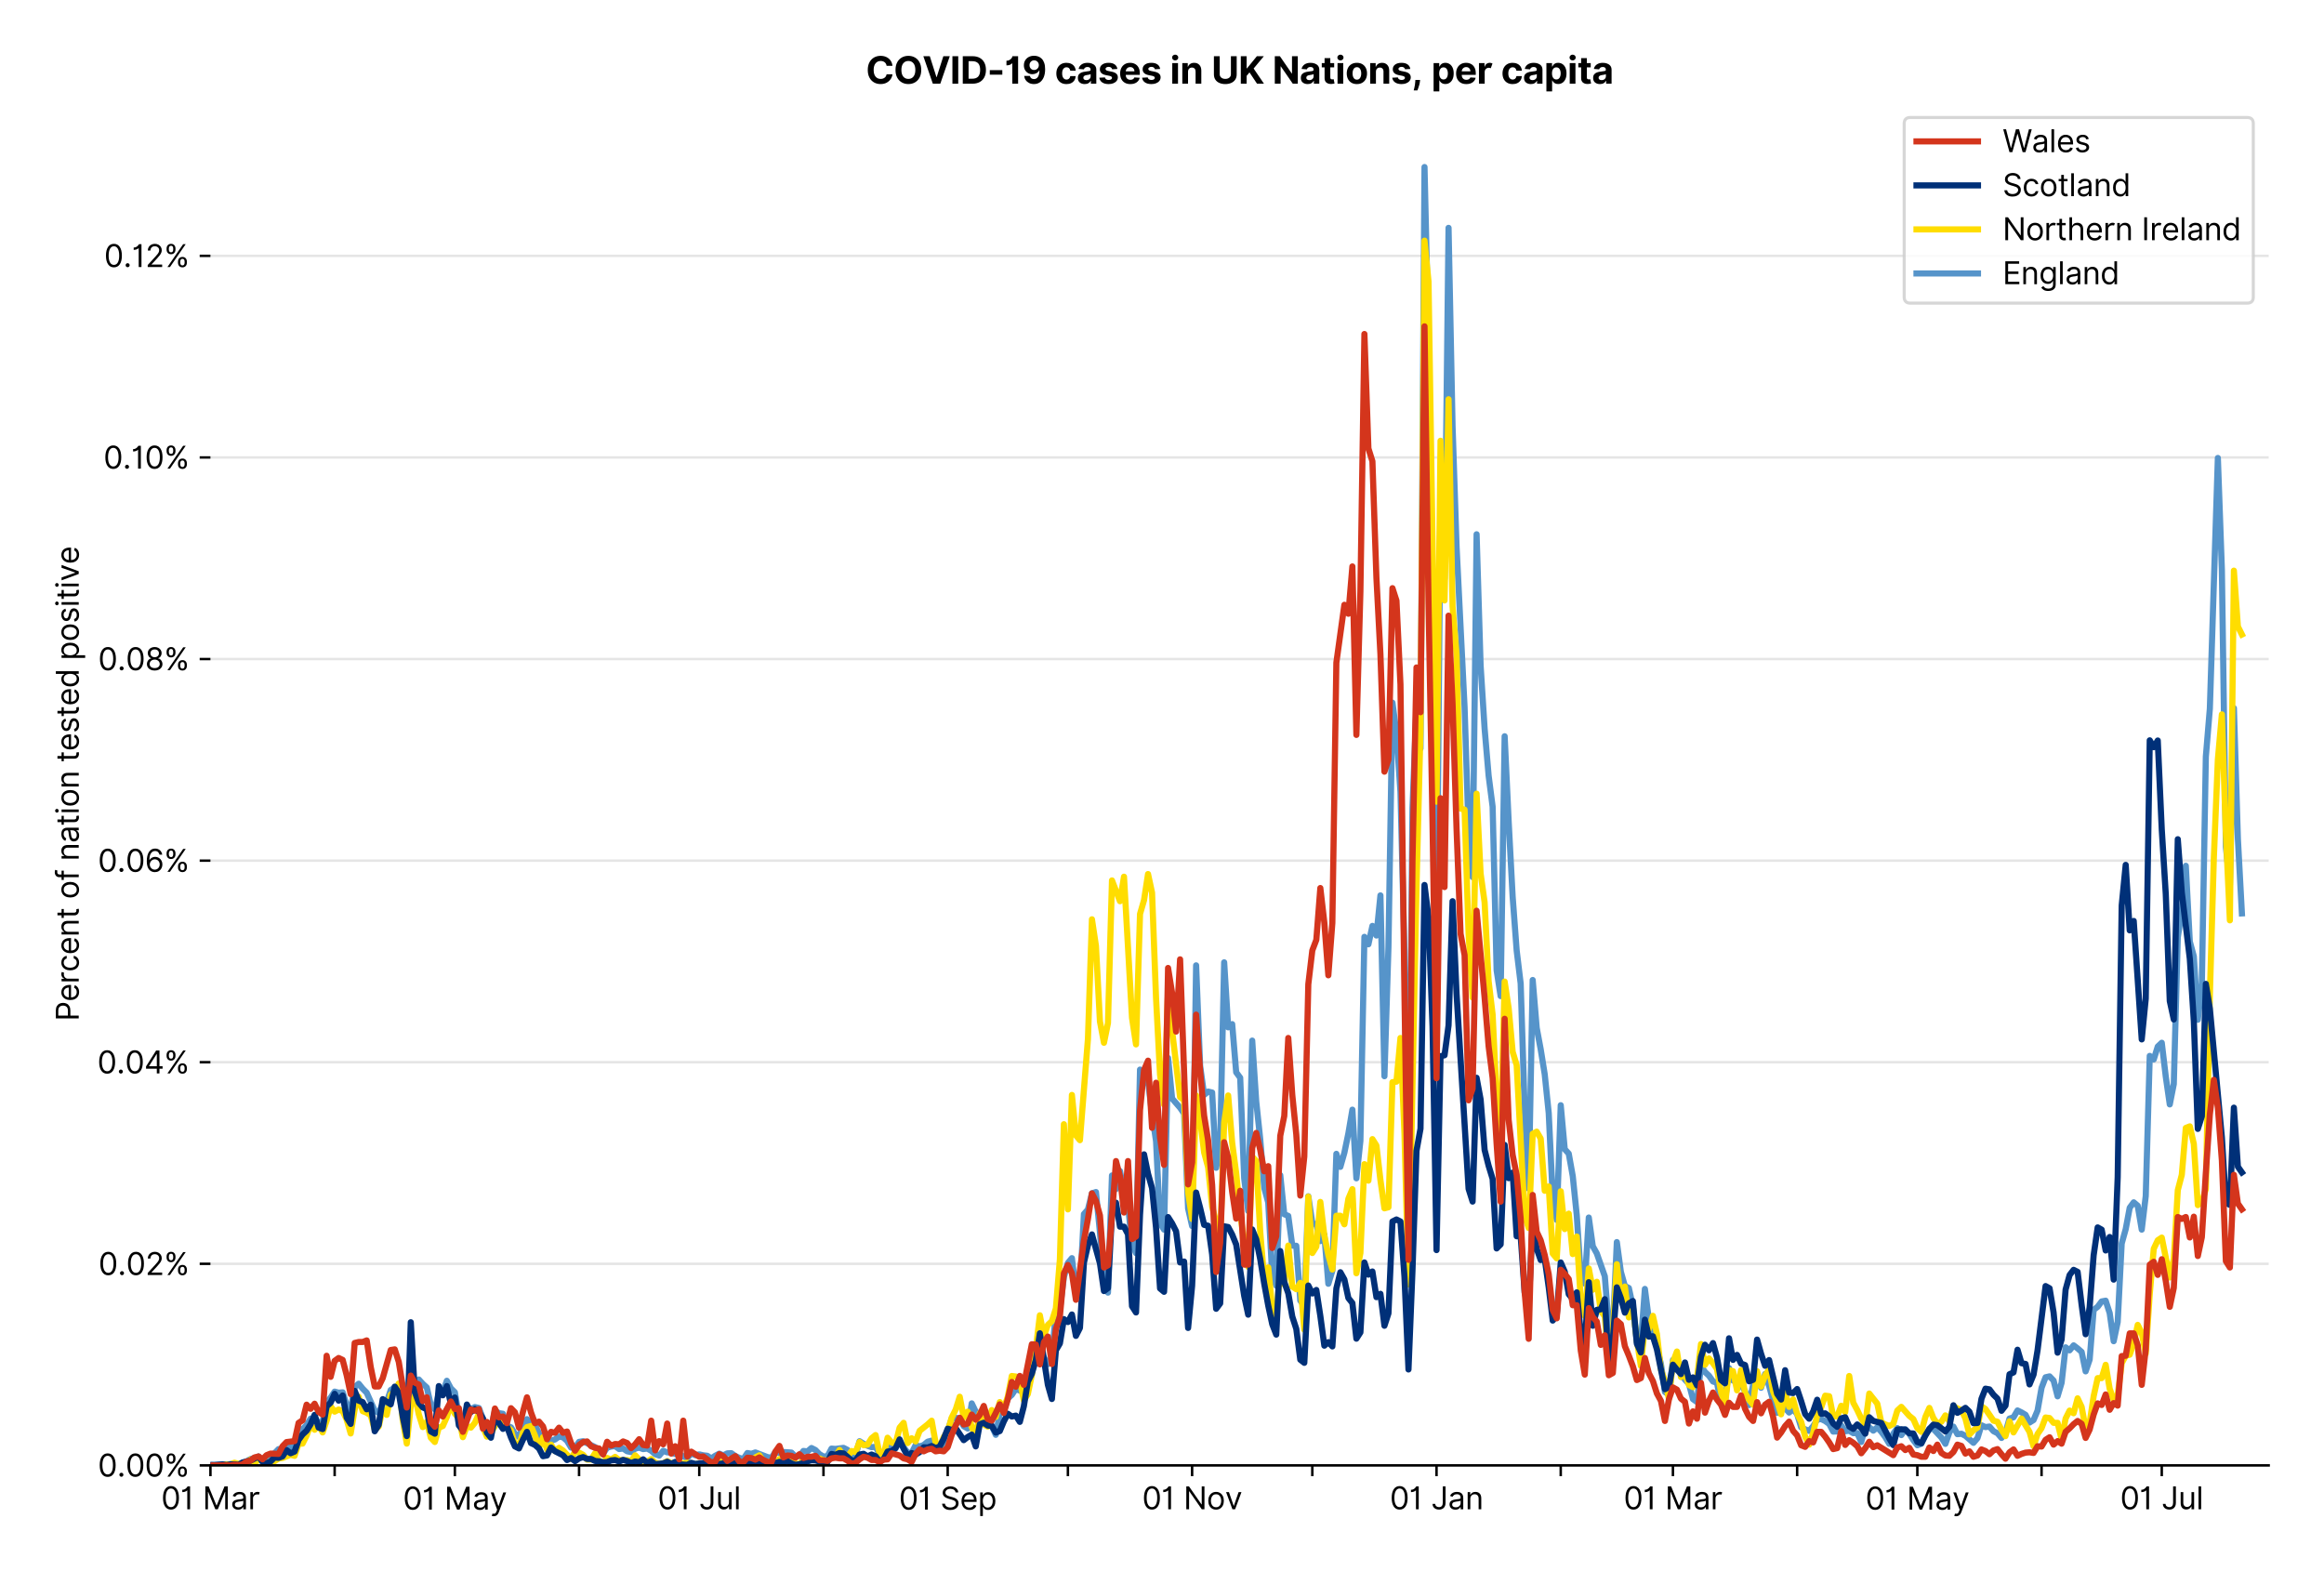 <?xml version="1.0" encoding="utf-8" standalone="no"?>
<!DOCTYPE svg PUBLIC "-//W3C//DTD SVG 1.1//EN"
  "http://www.w3.org/Graphics/SVG/1.1/DTD/svg11.dtd">
<svg version="1.1" viewBox="0 0 756.061 511.234" xmlns="http://www.w3.org/2000/svg" xmlns:xlink="http://www.w3.org/1999/xlink">
 <defs>
  <style type="text/css">*{stroke-linecap:butt;stroke-linejoin:round;}</style>
 </defs>
 <g id="figure_1">
  <g id="patch_1">
   <path d="M 0 511.234 
L 756.061 511.234 
L 756.061 0 
L 0 0 
z
" style="fill:#ffffff;"/>
  </g>
  <g id="axes_1">
   <g id="patch_2">
    <path d="M 68.461 476.745 
L 738.061 476.745 
L 738.061 33.225 
L 68.461 33.225 
z
" style="fill:#ffffff;"/>
   </g>
   <g id="matplotlib.axis_1">
    <g id="xtick_1">
     <g id="line2d_1">
      <defs>
       <path d="M 0 0 
L 0 3.5 
" id="m0dbea4cdb9" style="stroke:#000000;stroke-width:0.8;"/>
      </defs>
      <g>
       <use style="stroke:#000000;stroke-width:0.8;" x="68.461" xlink:href="#m0dbea4cdb9" y="476.745"/>
      </g>
     </g>
     <g id="text_1">
      <!-- 01 Mar -->
      <g transform="translate(52.424 491.018)scale(0.1 -0.1)">
       <defs>
        <path d="M 2000 -64 
Q 1230 -64 806 561 
Q 382 1186 382 2327 
Q 382 3459 809 4088 
Q 1236 4718 2000 4718 
Q 2764 4718 3191 4088 
Q 3618 3459 3618 2327 
Q 3618 1186 3194 561 
Q 2771 -64 2000 -64 
z
M 2000 436 
Q 2509 436 2791 927 
Q 3073 1418 3073 2327 
Q 3073 3234 2789 3730 
Q 2505 4227 2000 4227 
Q 1496 4227 1211 3730 
Q 927 3234 927 2327 
Q 927 1418 1210 927 
Q 1493 436 2000 436 
z
" id="Inter-Regular-30" transform="scale(0.016)"/>
        <path d="M 1973 4655 
L 1973 0 
L 1409 0 
L 1409 3836 
L 1373 3836 
Q 1341 3773 1209 3692 
Q 1077 3611 868 3551 
Q 659 3491 391 3491 
L 391 3964 
Q 661 3964 859 4061 
Q 1057 4159 1190 4291 
Q 1323 4423 1392 4529 
Q 1461 4636 1473 4655 
L 1973 4655 
z
" id="Inter-Regular-31" transform="scale(0.016)"/>
        <path id="Inter-Regular-20" transform="scale(0.016)"/>
        <path d="M 564 4655 
L 1236 4655 
L 2818 791 
L 2873 791 
L 4455 4655 
L 5127 4655 
L 5127 0 
L 4600 0 
L 4600 3536 
L 4555 3536 
L 3100 0 
L 2591 0 
L 1136 3536 
L 1091 3536 
L 1091 0 
L 564 0 
L 564 4655 
z
" id="Inter-Regular-4d" transform="scale(0.016)"/>
        <path d="M 1518 -82 
Q 1186 -82 916 44 
Q 646 170 486 410 
Q 327 650 327 991 
Q 327 1291 445 1478 
Q 564 1666 761 1773 
Q 959 1880 1199 1933 
Q 1439 1986 1682 2018 
Q 2000 2059 2199 2080 
Q 2398 2102 2490 2154 
Q 2582 2207 2582 2336 
L 2582 2355 
Q 2582 2691 2399 2877 
Q 2216 3064 1846 3064 
Q 1461 3064 1243 2895 
Q 1025 2727 936 2536 
L 427 2718 
Q 564 3036 792 3214 
Q 1021 3393 1292 3464 
Q 1564 3536 1827 3536 
Q 1996 3536 2215 3496 
Q 2434 3457 2640 3334 
Q 2846 3211 2982 2963 
Q 3118 2716 3118 2300 
L 3118 0 
L 2582 0 
L 2582 473 
L 2555 473 
Q 2500 359 2373 229 
Q 2246 100 2034 9 
Q 1823 -82 1518 -82 
z
M 1600 400 
Q 1918 400 2137 525 
Q 2357 650 2469 847 
Q 2582 1045 2582 1264 
L 2582 1755 
Q 2548 1714 2433 1681 
Q 2318 1648 2169 1624 
Q 2021 1600 1881 1583 
Q 1741 1566 1655 1555 
Q 1446 1527 1265 1467 
Q 1084 1407 974 1287 
Q 864 1168 864 964 
Q 864 684 1072 542 
Q 1280 400 1600 400 
z
" id="Inter-Regular-61" transform="scale(0.016)"/>
        <path d="M 491 0 
L 491 3491 
L 1009 3491 
L 1009 2964 
L 1046 2964 
Q 1139 3223 1389 3384 
Q 1639 3545 1955 3545 
Q 2100 3545 2209 3511 
Q 2318 3477 2400 3418 
L 2218 2964 
Q 2161 2993 2085 3010 
Q 2009 3027 1909 3027 
Q 1527 3027 1277 2794 
Q 1027 2561 1027 2209 
L 1027 0 
L 491 0 
z
" id="Inter-Regular-72" transform="scale(0.016)"/>
       </defs>
       <use xlink:href="#Inter-Regular-30"/>
       <use x="62.5" xlink:href="#Inter-Regular-31"/>
       <use x="106.676" xlink:href="#Inter-Regular-20"/>
       <use x="134.801" xlink:href="#Inter-Regular-4d"/>
       <use x="225.994" xlink:href="#Inter-Regular-61"/>
       <use x="282.386" xlink:href="#Inter-Regular-72"/>
      </g>
     </g>
    </g>
    <g id="xtick_2">
     <g id="line2d_2">
      <g>
       <use style="stroke:#000000;stroke-width:0.8;" x="108.87" xlink:href="#m0dbea4cdb9" y="476.745"/>
      </g>
     </g>
    </g>
    <g id="xtick_3">
     <g id="line2d_3">
      <g>
       <use style="stroke:#000000;stroke-width:0.8;" x="147.976" xlink:href="#m0dbea4cdb9" y="476.745"/>
      </g>
     </g>
     <g id="text_2">
      <!-- 01 May -->
      <g transform="translate(131.073 491.117)scale(0.1 -0.1)">
       <defs>
        <path d="M 818 -1355 
Q 682 -1355 575 -1333 
Q 468 -1311 427 -1291 
L 564 -818 
Q 857 -893 1053 -814 
Q 1250 -736 1391 -345 
L 1509 -18 
L 218 3491 
L 800 3491 
L 1764 709 
L 1800 709 
L 2764 3491 
L 3346 3491 
L 1846 -564 
Q 1550 -1355 818 -1355 
z
" id="Inter-Regular-79" transform="scale(0.016)"/>
       </defs>
       <use xlink:href="#Inter-Regular-30"/>
       <use x="62.5" xlink:href="#Inter-Regular-31"/>
       <use x="106.676" xlink:href="#Inter-Regular-20"/>
       <use x="134.801" xlink:href="#Inter-Regular-4d"/>
       <use x="225.994" xlink:href="#Inter-Regular-61"/>
       <use x="282.386" xlink:href="#Inter-Regular-79"/>
      </g>
     </g>
    </g>
    <g id="xtick_4">
     <g id="line2d_4">
      <g>
       <use style="stroke:#000000;stroke-width:0.8;" x="188.386" xlink:href="#m0dbea4cdb9" y="476.745"/>
      </g>
     </g>
    </g>
    <g id="xtick_5">
     <g id="line2d_5">
      <g>
       <use style="stroke:#000000;stroke-width:0.8;" x="227.492" xlink:href="#m0dbea4cdb9" y="476.745"/>
      </g>
     </g>
     <g id="text_3">
      <!-- 01 Jul -->
      <g transform="translate(213.948 491.018)scale(0.1 -0.1)">
       <defs>
        <path d="M 2346 4655 
L 2909 4655 
L 2909 1327 
Q 2909 657 2549 296 
Q 2189 -64 1582 -64 
Q 1200 -64 902 76 
Q 605 216 434 475 
Q 264 734 264 1091 
L 818 1091 
Q 818 795 1034 615 
Q 1250 436 1582 436 
Q 1948 436 2147 664 
Q 2346 893 2346 1327 
L 2346 4655 
z
" id="Inter-Regular-4a" transform="scale(0.016)"/>
        <path d="M 2691 1427 
L 2691 3491 
L 3227 3491 
L 3227 0 
L 2691 0 
L 2691 591 
L 2655 591 
Q 2532 325 2273 140 
Q 2014 -45 1618 -45 
Q 1127 -45 809 280 
Q 491 605 491 1273 
L 491 3491 
L 1027 3491 
L 1027 1309 
Q 1027 927 1242 700 
Q 1457 473 1791 473 
Q 1991 473 2199 575 
Q 2407 677 2549 888 
Q 2691 1100 2691 1427 
z
" id="Inter-Regular-75" transform="scale(0.016)"/>
        <path d="M 1027 4655 
L 1027 0 
L 491 0 
L 491 4655 
L 1027 4655 
z
" id="Inter-Regular-6c" transform="scale(0.016)"/>
       </defs>
       <use xlink:href="#Inter-Regular-30"/>
       <use x="62.5" xlink:href="#Inter-Regular-31"/>
       <use x="106.676" xlink:href="#Inter-Regular-20"/>
       <use x="134.801" xlink:href="#Inter-Regular-4a"/>
       <use x="189.063" xlink:href="#Inter-Regular-75"/>
       <use x="247.159" xlink:href="#Inter-Regular-6c"/>
      </g>
     </g>
    </g>
    <g id="xtick_6">
     <g id="line2d_6">
      <g>
       <use style="stroke:#000000;stroke-width:0.8;" x="267.901" xlink:href="#m0dbea4cdb9" y="476.745"/>
      </g>
     </g>
    </g>
    <g id="xtick_7">
     <g id="line2d_7">
      <g>
       <use style="stroke:#000000;stroke-width:0.8;" x="308.311" xlink:href="#m0dbea4cdb9" y="476.745"/>
      </g>
     </g>
     <g id="text_4">
      <!-- 01 Sep -->
      <g transform="translate(292.423 491.117)scale(0.1 -0.1)">
       <defs>
        <path d="M 3109 3491 
Q 3068 3836 2777 4027 
Q 2486 4218 2064 4218 
Q 1600 4218 1318 3999 
Q 1036 3780 1036 3445 
Q 1036 3195 1189 3042 
Q 1343 2889 1553 2803 
Q 1764 2718 1936 2673 
L 2409 2545 
Q 2591 2498 2815 2414 
Q 3039 2330 3244 2185 
Q 3450 2041 3584 1816 
Q 3718 1591 3718 1264 
Q 3718 886 3521 581 
Q 3325 277 2949 97 
Q 2573 -82 2036 -82 
Q 1286 -82 845 272 
Q 405 627 364 1200 
L 946 1200 
Q 968 936 1124 764 
Q 1280 593 1519 510 
Q 1759 427 2036 427 
Q 2359 427 2616 533 
Q 2873 639 3023 828 
Q 3173 1018 3173 1273 
Q 3173 1505 3043 1650 
Q 2914 1795 2702 1886 
Q 2491 1977 2246 2045 
L 1673 2209 
Q 1127 2366 809 2657 
Q 491 2948 491 3418 
Q 491 3809 703 4101 
Q 916 4393 1276 4555 
Q 1636 4718 2082 4718 
Q 2532 4718 2882 4558 
Q 3232 4398 3437 4120 
Q 3643 3843 3655 3491 
L 3109 3491 
z
" id="Inter-Regular-53" transform="scale(0.016)"/>
        <path d="M 1955 -73 
Q 1450 -73 1085 151 
Q 721 375 524 778 
Q 327 1182 327 1718 
Q 327 2255 524 2665 
Q 721 3075 1074 3305 
Q 1427 3536 1900 3536 
Q 2173 3536 2439 3445 
Q 2705 3355 2923 3151 
Q 3141 2948 3270 2614 
Q 3400 2280 3400 1791 
L 3400 1564 
L 866 1564 
Q 884 1005 1183 707 
Q 1482 409 1955 409 
Q 2271 409 2498 545 
Q 2725 682 2827 955 
L 3346 809 
Q 3223 414 2854 170 
Q 2486 -73 1955 -73 
z
M 866 2027 
L 2855 2027 
Q 2855 2470 2595 2762 
Q 2336 3055 1900 3055 
Q 1593 3055 1368 2911 
Q 1143 2768 1013 2533 
Q 884 2298 866 2027 
z
" id="Inter-Regular-65" transform="scale(0.016)"/>
        <path d="M 491 -1309 
L 491 3491 
L 1009 3491 
L 1009 2936 
L 1073 2936 
Q 1132 3027 1237 3169 
Q 1343 3311 1542 3423 
Q 1741 3536 2082 3536 
Q 2523 3536 2859 3315 
Q 3196 3095 3384 2690 
Q 3573 2286 3573 1736 
Q 3573 1182 3384 776 
Q 3196 370 2861 148 
Q 2527 -73 2091 -73 
Q 1755 -73 1552 39 
Q 1350 152 1241 296 
Q 1132 441 1073 536 
L 1027 536 
L 1027 -1309 
L 491 -1309 
z
M 1018 1745 
Q 1018 1152 1276 780 
Q 1534 409 2018 409 
Q 2355 409 2581 587 
Q 2807 766 2921 1069 
Q 3036 1373 3036 1745 
Q 3036 2114 2923 2410 
Q 2811 2707 2585 2881 
Q 2359 3055 2018 3055 
Q 1527 3055 1272 2693 
Q 1018 2332 1018 1745 
z
" id="Inter-Regular-70" transform="scale(0.016)"/>
       </defs>
       <use xlink:href="#Inter-Regular-30"/>
       <use x="62.5" xlink:href="#Inter-Regular-31"/>
       <use x="106.676" xlink:href="#Inter-Regular-20"/>
       <use x="134.801" xlink:href="#Inter-Regular-53"/>
       <use x="198.58" xlink:href="#Inter-Regular-65"/>
       <use x="256.818" xlink:href="#Inter-Regular-70"/>
      </g>
     </g>
    </g>
    <g id="xtick_8">
     <g id="line2d_8">
      <g>
       <use style="stroke:#000000;stroke-width:0.8;" x="347.417" xlink:href="#m0dbea4cdb9" y="476.745"/>
      </g>
     </g>
    </g>
    <g id="xtick_9">
     <g id="line2d_9">
      <g>
       <use style="stroke:#000000;stroke-width:0.8;" x="387.826" xlink:href="#m0dbea4cdb9" y="476.745"/>
      </g>
     </g>
     <g id="text_5">
      <!-- 01 Nov -->
      <g transform="translate(371.555 491.018)scale(0.1 -0.1)">
       <defs>
        <path d="M 4255 4655 
L 4255 0 
L 3709 0 
L 1173 3655 
L 1127 3655 
L 1127 0 
L 564 0 
L 564 4655 
L 1109 4655 
L 3655 991 
L 3700 991 
L 3700 4655 
L 4255 4655 
z
" id="Inter-Regular-4e" transform="scale(0.016)"/>
        <path d="M 1909 -73 
Q 1436 -73 1080 152 
Q 725 377 526 781 
Q 327 1186 327 1727 
Q 327 2273 526 2679 
Q 725 3086 1080 3311 
Q 1436 3536 1909 3536 
Q 2382 3536 2737 3311 
Q 3093 3086 3292 2679 
Q 3491 2273 3491 1727 
Q 3491 1186 3292 781 
Q 3093 377 2737 152 
Q 2382 -73 1909 -73 
z
M 1909 409 
Q 2268 409 2500 593 
Q 2732 777 2843 1077 
Q 2955 1377 2955 1727 
Q 2955 2077 2843 2379 
Q 2732 2682 2500 2868 
Q 2268 3055 1909 3055 
Q 1550 3055 1318 2868 
Q 1086 2682 975 2379 
Q 864 2077 864 1727 
Q 864 1377 975 1077 
Q 1086 777 1318 593 
Q 1550 409 1909 409 
z
" id="Inter-Regular-6f" transform="scale(0.016)"/>
        <path d="M 3346 3491 
L 2055 0 
L 1509 0 
L 218 3491 
L 800 3491 
L 1764 709 
L 1800 709 
L 2764 3491 
L 3346 3491 
z
" id="Inter-Regular-76" transform="scale(0.016)"/>
       </defs>
       <use xlink:href="#Inter-Regular-30"/>
       <use x="62.5" xlink:href="#Inter-Regular-31"/>
       <use x="106.676" xlink:href="#Inter-Regular-20"/>
       <use x="134.801" xlink:href="#Inter-Regular-4e"/>
       <use x="210.085" xlink:href="#Inter-Regular-6f"/>
       <use x="269.744" xlink:href="#Inter-Regular-76"/>
      </g>
     </g>
    </g>
    <g id="xtick_10">
     <g id="line2d_10">
      <g>
       <use style="stroke:#000000;stroke-width:0.8;" x="426.932" xlink:href="#m0dbea4cdb9" y="476.745"/>
      </g>
     </g>
    </g>
    <g id="xtick_11">
     <g id="line2d_11">
      <g>
       <use style="stroke:#000000;stroke-width:0.8;" x="467.342" xlink:href="#m0dbea4cdb9" y="476.745"/>
      </g>
     </g>
     <g id="text_6">
      <!-- 01 Jan -->
      <g transform="translate(452.143 491.018)scale(0.1 -0.1)">
       <defs>
        <path d="M 1027 2100 
L 1027 0 
L 491 0 
L 491 3491 
L 1009 3491 
L 1009 2945 
L 1055 2945 
Q 1177 3211 1427 3373 
Q 1677 3536 2073 3536 
Q 2602 3536 2928 3211 
Q 3255 2886 3255 2218 
L 3255 0 
L 2718 0 
L 2718 2182 
Q 2718 2593 2504 2824 
Q 2291 3055 1918 3055 
Q 1534 3055 1280 2806 
Q 1027 2557 1027 2100 
z
" id="Inter-Regular-6e" transform="scale(0.016)"/>
       </defs>
       <use xlink:href="#Inter-Regular-30"/>
       <use x="62.5" xlink:href="#Inter-Regular-31"/>
       <use x="106.676" xlink:href="#Inter-Regular-20"/>
       <use x="134.801" xlink:href="#Inter-Regular-4a"/>
       <use x="189.063" xlink:href="#Inter-Regular-61"/>
       <use x="245.455" xlink:href="#Inter-Regular-6e"/>
      </g>
     </g>
    </g>
    <g id="xtick_12">
     <g id="line2d_12">
      <g>
       <use style="stroke:#000000;stroke-width:0.8;" x="507.751" xlink:href="#m0dbea4cdb9" y="476.745"/>
      </g>
     </g>
    </g>
    <g id="xtick_13">
     <g id="line2d_13">
      <g>
       <use style="stroke:#000000;stroke-width:0.8;" x="544.25" xlink:href="#m0dbea4cdb9" y="476.745"/>
      </g>
     </g>
     <g id="text_7">
      <!-- 01 Mar -->
      <g transform="translate(528.214 491.018)scale(0.1 -0.1)">
       <use xlink:href="#Inter-Regular-30"/>
       <use x="62.5" xlink:href="#Inter-Regular-31"/>
       <use x="106.676" xlink:href="#Inter-Regular-20"/>
       <use x="134.801" xlink:href="#Inter-Regular-4d"/>
       <use x="225.994" xlink:href="#Inter-Regular-61"/>
       <use x="282.386" xlink:href="#Inter-Regular-72"/>
      </g>
     </g>
    </g>
    <g id="xtick_14">
     <g id="line2d_14">
      <g>
       <use style="stroke:#000000;stroke-width:0.8;" x="584.66" xlink:href="#m0dbea4cdb9" y="476.745"/>
      </g>
     </g>
    </g>
    <g id="xtick_15">
     <g id="line2d_15">
      <g>
       <use style="stroke:#000000;stroke-width:0.8;" x="623.766" xlink:href="#m0dbea4cdb9" y="476.745"/>
      </g>
     </g>
     <g id="text_8">
      <!-- 01 May -->
      <g transform="translate(606.863 491.117)scale(0.1 -0.1)">
       <use xlink:href="#Inter-Regular-30"/>
       <use x="62.5" xlink:href="#Inter-Regular-31"/>
       <use x="106.676" xlink:href="#Inter-Regular-20"/>
       <use x="134.801" xlink:href="#Inter-Regular-4d"/>
       <use x="225.994" xlink:href="#Inter-Regular-61"/>
       <use x="282.386" xlink:href="#Inter-Regular-79"/>
      </g>
     </g>
    </g>
    <g id="xtick_16">
     <g id="line2d_16">
      <g>
       <use style="stroke:#000000;stroke-width:0.8;" x="664.175" xlink:href="#m0dbea4cdb9" y="476.745"/>
      </g>
     </g>
    </g>
    <g id="xtick_17">
     <g id="line2d_17">
      <g>
       <use style="stroke:#000000;stroke-width:0.8;" x="703.281" xlink:href="#m0dbea4cdb9" y="476.745"/>
      </g>
     </g>
     <g id="text_9">
      <!-- 01 Jul -->
      <g transform="translate(689.738 491.018)scale(0.1 -0.1)">
       <use xlink:href="#Inter-Regular-30"/>
       <use x="62.5" xlink:href="#Inter-Regular-31"/>
       <use x="106.676" xlink:href="#Inter-Regular-20"/>
       <use x="134.801" xlink:href="#Inter-Regular-4a"/>
       <use x="189.063" xlink:href="#Inter-Regular-75"/>
       <use x="247.159" xlink:href="#Inter-Regular-6c"/>
      </g>
     </g>
    </g>
   </g>
   <g id="matplotlib.axis_2">
    <g id="ytick_1">
     <g id="line2d_18">
      <path clip-path="url(#p2859ddc037)" d="M 68.461 476.745 
L 738.061 476.745 
" style="fill:none;stroke:#e5e5e5;stroke-linecap:square;stroke-width:0.8;"/>
     </g>
     <g id="line2d_19">
      <defs>
       <path d="M 0 0 
L -3.5 0 
" id="ma9b374ecc8" style="stroke:#000000;stroke-width:0.8;"/>
      </defs>
      <g>
       <use style="stroke:#000000;stroke-width:0.8;" x="68.461" xlink:href="#ma9b374ecc8" y="476.745"/>
      </g>
     </g>
     <g id="text_10">
      <!-- 0.00% -->
      <g transform="translate(31.83 480.382)scale(0.1 -0.1)">
       <defs>
        <path d="M 882 -36 
Q 714 -36 593 84 
Q 473 205 473 373 
Q 473 541 593 661 
Q 714 782 882 782 
Q 1050 782 1170 661 
Q 1291 541 1291 373 
Q 1291 205 1170 84 
Q 1050 -36 882 -36 
z
" id="Inter-Regular-2e" transform="scale(0.016)"/>
        <path d="M 2855 873 
L 2855 1118 
Q 2855 1373 2960 1585 
Q 3066 1798 3269 1926 
Q 3473 2055 3764 2055 
Q 4059 2055 4259 1926 
Q 4459 1798 4561 1585 
Q 4664 1373 4664 1118 
L 4664 873 
Q 4664 618 4560 405 
Q 4457 193 4256 64 
Q 4055 -64 3764 -64 
Q 3468 -64 3266 64 
Q 3064 193 2959 405 
Q 2855 618 2855 873 
z
M 536 3536 
L 536 3782 
Q 536 4036 642 4248 
Q 748 4461 951 4589 
Q 1155 4718 1446 4718 
Q 1741 4718 1941 4589 
Q 2141 4461 2243 4248 
Q 2346 4036 2346 3782 
L 2346 3536 
Q 2346 3282 2242 3069 
Q 2139 2857 1937 2728 
Q 1736 2600 1446 2600 
Q 1150 2600 948 2728 
Q 746 2857 641 3069 
Q 536 3282 536 3536 
z
M 709 0 
L 3909 4655 
L 4427 4655 
L 1227 0 
L 709 0 
z
M 3318 1118 
L 3318 873 
Q 3318 661 3418 494 
Q 3518 327 3764 327 
Q 4002 327 4101 494 
Q 4200 661 4200 873 
L 4200 1118 
Q 4200 1330 4104 1497 
Q 4009 1664 3764 1664 
Q 3525 1664 3421 1497 
Q 3318 1330 3318 1118 
z
M 1000 3782 
L 1000 3536 
Q 1000 3325 1100 3158 
Q 1200 2991 1446 2991 
Q 1684 2991 1783 3158 
Q 1882 3325 1882 3536 
L 1882 3782 
Q 1882 3993 1786 4160 
Q 1691 4327 1446 4327 
Q 1207 4327 1103 4160 
Q 1000 3993 1000 3782 
z
" id="Inter-Regular-25" transform="scale(0.016)"/>
       </defs>
       <use xlink:href="#Inter-Regular-30"/>
       <use x="62.5" xlink:href="#Inter-Regular-2e"/>
       <use x="90.057" xlink:href="#Inter-Regular-30"/>
       <use x="152.557" xlink:href="#Inter-Regular-30"/>
       <use x="215.057" xlink:href="#Inter-Regular-25"/>
      </g>
     </g>
    </g>
    <g id="ytick_2">
     <g id="line2d_20">
      <path clip-path="url(#p2859ddc037)" d="M 68.461 411.161 
L 738.061 411.161 
" style="fill:none;stroke:#e5e5e5;stroke-linecap:square;stroke-width:0.8;"/>
     </g>
     <g id="line2d_21">
      <g>
       <use style="stroke:#000000;stroke-width:0.8;" x="68.461" xlink:href="#ma9b374ecc8" y="411.161"/>
      </g>
     </g>
     <g id="text_11">
      <!-- 0.02% -->
      <g transform="translate(32.028 414.797)scale(0.1 -0.1)">
       <defs>
        <path d="M 482 0 
L 482 409 
L 2018 2091 
Q 2289 2386 2464 2605 
Q 2639 2825 2724 3019 
Q 2809 3214 2809 3427 
Q 2809 3795 2553 4011 
Q 2298 4227 1918 4227 
Q 1514 4227 1275 3985 
Q 1036 3743 1036 3345 
L 500 3345 
Q 500 3755 688 4064 
Q 877 4373 1203 4545 
Q 1530 4718 1936 4718 
Q 2346 4718 2661 4545 
Q 2977 4373 3156 4079 
Q 3336 3786 3336 3427 
Q 3336 3170 3244 2926 
Q 3152 2682 2926 2383 
Q 2700 2084 2300 1655 
L 1255 536 
L 1255 500 
L 3418 500 
L 3418 0 
L 482 0 
z
" id="Inter-Regular-32" transform="scale(0.016)"/>
       </defs>
       <use xlink:href="#Inter-Regular-30"/>
       <use x="62.5" xlink:href="#Inter-Regular-2e"/>
       <use x="90.057" xlink:href="#Inter-Regular-30"/>
       <use x="152.557" xlink:href="#Inter-Regular-32"/>
       <use x="213.068" xlink:href="#Inter-Regular-25"/>
      </g>
     </g>
    </g>
    <g id="ytick_3">
     <g id="line2d_22">
      <path clip-path="url(#p2859ddc037)" d="M 68.461 345.576 
L 738.061 345.576 
" style="fill:none;stroke:#e5e5e5;stroke-linecap:square;stroke-width:0.8;"/>
     </g>
     <g id="line2d_23">
      <g>
       <use style="stroke:#000000;stroke-width:0.8;" x="68.461" xlink:href="#ma9b374ecc8" y="345.576"/>
      </g>
     </g>
     <g id="text_12">
      <!-- 0.04% -->
      <g transform="translate(31.659 349.213)scale(0.1 -0.1)">
       <defs>
        <path d="M 373 955 
L 373 1418 
L 2418 4655 
L 3100 4655 
L 3100 1455 
L 3736 1455 
L 3736 955 
L 3100 955 
L 3100 0 
L 2564 0 
L 2564 955 
L 373 955 
z
M 2564 1455 
L 2564 3936 
L 2527 3936 
L 982 1491 
L 982 1455 
L 2564 1455 
z
" id="Inter-Regular-34" transform="scale(0.016)"/>
       </defs>
       <use xlink:href="#Inter-Regular-30"/>
       <use x="62.5" xlink:href="#Inter-Regular-2e"/>
       <use x="90.057" xlink:href="#Inter-Regular-30"/>
       <use x="152.557" xlink:href="#Inter-Regular-34"/>
       <use x="216.761" xlink:href="#Inter-Regular-25"/>
      </g>
     </g>
    </g>
    <g id="ytick_4">
     <g id="line2d_24">
      <path clip-path="url(#p2859ddc037)" d="M 68.461 279.992 
L 738.061 279.992 
" style="fill:none;stroke:#e5e5e5;stroke-linecap:square;stroke-width:0.8;"/>
     </g>
     <g id="line2d_25">
      <g>
       <use style="stroke:#000000;stroke-width:0.8;" x="68.461" xlink:href="#ma9b374ecc8" y="279.992"/>
      </g>
     </g>
     <g id="text_13">
      <!-- 0.06% -->
      <g transform="translate(31.844 283.629)scale(0.1 -0.1)">
       <defs>
        <path d="M 2027 -64 
Q 1741 -59 1454 45 
Q 1168 150 932 399 
Q 696 648 552 1074 
Q 409 1500 409 2145 
Q 409 3386 861 4056 
Q 1314 4727 2100 4727 
Q 2686 4727 3073 4384 
Q 3461 4041 3546 3491 
L 2991 3491 
Q 2914 3811 2691 4019 
Q 2468 4227 2100 4227 
Q 1559 4227 1249 3755 
Q 939 3284 936 2427 
L 973 2427 
Q 1164 2716 1461 2880 
Q 1759 3045 2118 3045 
Q 2518 3045 2850 2846 
Q 3182 2648 3382 2299 
Q 3582 1950 3582 1500 
Q 3582 1068 3389 710 
Q 3196 352 2847 142 
Q 2498 -68 2027 -64 
z
M 2027 436 
Q 2314 436 2542 579 
Q 2771 723 2903 964 
Q 3036 1205 3036 1500 
Q 3036 1789 2908 2026 
Q 2780 2264 2556 2404 
Q 2332 2545 2046 2545 
Q 1757 2545 1525 2397 
Q 1293 2250 1157 2010 
Q 1021 1770 1018 1491 
Q 1018 1214 1149 973 
Q 1280 732 1508 584 
Q 1736 436 2027 436 
z
" id="Inter-Regular-36" transform="scale(0.016)"/>
       </defs>
       <use xlink:href="#Inter-Regular-30"/>
       <use x="62.5" xlink:href="#Inter-Regular-2e"/>
       <use x="90.057" xlink:href="#Inter-Regular-30"/>
       <use x="152.557" xlink:href="#Inter-Regular-36"/>
       <use x="214.915" xlink:href="#Inter-Regular-25"/>
      </g>
     </g>
    </g>
    <g id="ytick_5">
     <g id="line2d_26">
      <path clip-path="url(#p2859ddc037)" d="M 68.461 214.408 
L 738.061 214.408 
" style="fill:none;stroke:#e5e5e5;stroke-linecap:square;stroke-width:0.8;"/>
     </g>
     <g id="line2d_27">
      <g>
       <use style="stroke:#000000;stroke-width:0.8;" x="68.461" xlink:href="#ma9b374ecc8" y="214.408"/>
      </g>
     </g>
     <g id="text_14">
      <!-- 0.08% -->
      <g transform="translate(31.914 218.045)scale(0.1 -0.1)">
       <defs>
        <path d="M 1973 -64 
Q 1505 -64 1147 103 
Q 789 270 589 564 
Q 389 859 391 1236 
Q 389 1532 507 1783 
Q 625 2034 830 2203 
Q 1036 2373 1291 2418 
L 1291 2445 
Q 957 2532 759 2821 
Q 561 3111 564 3482 
Q 561 3836 743 4115 
Q 925 4395 1244 4556 
Q 1564 4718 1973 4718 
Q 2377 4718 2695 4556 
Q 3014 4395 3197 4115 
Q 3380 3836 3382 3482 
Q 3380 3111 3181 2821 
Q 2982 2532 2655 2445 
L 2655 2418 
Q 2907 2373 3109 2203 
Q 3311 2034 3431 1783 
Q 3552 1532 3555 1236 
Q 3552 859 3351 564 
Q 3150 270 2794 103 
Q 2439 -64 1973 -64 
z
M 1973 436 
Q 2446 436 2722 662 
Q 2998 889 3000 1264 
Q 2998 1527 2864 1729 
Q 2730 1932 2499 2048 
Q 2268 2164 1973 2164 
Q 1675 2164 1442 2048 
Q 1209 1932 1076 1729 
Q 943 1527 946 1264 
Q 943 889 1218 662 
Q 1493 436 1973 436 
z
M 1973 2645 
Q 2348 2645 2591 2864 
Q 2834 3084 2836 3445 
Q 2834 3800 2596 4013 
Q 2359 4227 1973 4227 
Q 1582 4227 1344 4013 
Q 1107 3800 1109 3445 
Q 1107 3084 1349 2864 
Q 1591 2645 1973 2645 
z
" id="Inter-Regular-38" transform="scale(0.016)"/>
       </defs>
       <use xlink:href="#Inter-Regular-30"/>
       <use x="62.5" xlink:href="#Inter-Regular-2e"/>
       <use x="90.057" xlink:href="#Inter-Regular-30"/>
       <use x="152.557" xlink:href="#Inter-Regular-38"/>
       <use x="214.205" xlink:href="#Inter-Regular-25"/>
      </g>
     </g>
    </g>
    <g id="ytick_6">
     <g id="line2d_28">
      <path clip-path="url(#p2859ddc037)" d="M 68.461 148.824 
L 738.061 148.824 
" style="fill:none;stroke:#e5e5e5;stroke-linecap:square;stroke-width:0.8;"/>
     </g>
     <g id="line2d_29">
      <g>
       <use style="stroke:#000000;stroke-width:0.8;" x="68.461" xlink:href="#ma9b374ecc8" y="148.824"/>
      </g>
     </g>
     <g id="text_15">
      <!-- 0.10% -->
      <g transform="translate(33.663 152.46)scale(0.1 -0.1)">
       <use xlink:href="#Inter-Regular-30"/>
       <use x="62.5" xlink:href="#Inter-Regular-2e"/>
       <use x="90.057" xlink:href="#Inter-Regular-31"/>
       <use x="134.233" xlink:href="#Inter-Regular-30"/>
       <use x="196.733" xlink:href="#Inter-Regular-25"/>
      </g>
     </g>
    </g>
    <g id="ytick_7">
     <g id="line2d_30">
      <path clip-path="url(#p2859ddc037)" d="M 68.461 83.239 
L 738.061 83.239 
" style="fill:none;stroke:#e5e5e5;stroke-linecap:square;stroke-width:0.8;"/>
     </g>
     <g id="line2d_31">
      <g>
       <use style="stroke:#000000;stroke-width:0.8;" x="68.461" xlink:href="#ma9b374ecc8" y="83.239"/>
      </g>
     </g>
     <g id="text_16">
      <!-- 0.12% -->
      <g transform="translate(33.861 86.876)scale(0.1 -0.1)">
       <use xlink:href="#Inter-Regular-30"/>
       <use x="62.5" xlink:href="#Inter-Regular-2e"/>
       <use x="90.057" xlink:href="#Inter-Regular-31"/>
       <use x="134.233" xlink:href="#Inter-Regular-32"/>
       <use x="194.744" xlink:href="#Inter-Regular-25"/>
      </g>
     </g>
    </g>
    <g id="text_17">
     <!-- Percent of nation tested positive -->
     <g transform="translate(25.614 332.215)rotate(-90)scale(0.1 -0.1)">
      <defs>
       <path d="M 564 0 
L 564 4655 
L 2136 4655 
Q 2684 4655 3033 4458 
Q 3382 4261 3550 3927 
Q 3718 3593 3718 3182 
Q 3718 2770 3551 2434 
Q 3384 2098 3036 1899 
Q 2689 1700 2146 1700 
L 1127 1700 
L 1127 0 
L 564 0 
z
M 1127 2200 
L 2127 2200 
Q 2689 2200 2926 2482 
Q 3164 2764 3164 3182 
Q 3164 3602 2925 3878 
Q 2686 4155 2118 4155 
L 1127 4155 
L 1127 2200 
z
" id="Inter-Regular-50" transform="scale(0.016)"/>
       <path d="M 1909 -73 
Q 1418 -73 1063 159 
Q 709 391 518 798 
Q 327 1205 327 1727 
Q 327 2259 524 2667 
Q 721 3075 1074 3305 
Q 1427 3536 1900 3536 
Q 2268 3536 2563 3400 
Q 2859 3264 3047 3018 
Q 3236 2773 3282 2445 
L 2746 2445 
Q 2684 2684 2474 2869 
Q 2264 3055 1909 3055 
Q 1439 3055 1151 2697 
Q 864 2339 864 1745 
Q 864 1139 1148 774 
Q 1432 409 1909 409 
Q 2223 409 2447 570 
Q 2671 732 2746 1018 
L 3282 1018 
Q 3236 709 3058 462 
Q 2880 216 2588 71 
Q 2296 -73 1909 -73 
z
" id="Inter-Regular-63" transform="scale(0.016)"/>
       <path d="M 2009 3491 
L 2009 3036 
L 1264 3036 
L 1264 1000 
Q 1264 773 1331 660 
Q 1398 548 1503 510 
Q 1609 473 1727 473 
Q 1816 473 1873 483 
Q 1930 493 1964 500 
L 2073 18 
Q 2018 -2 1920 -23 
Q 1823 -45 1673 -45 
Q 1446 -45 1228 52 
Q 1011 150 869 350 
Q 727 550 727 855 
L 727 3036 
L 200 3036 
L 200 3491 
L 727 3491 
L 727 4327 
L 1264 4327 
L 1264 3491 
L 2009 3491 
z
" id="Inter-Regular-74" transform="scale(0.016)"/>
       <path d="M 2046 3491 
L 2046 3036 
L 1264 3036 
L 1264 0 
L 727 0 
L 727 3036 
L 164 3036 
L 164 3491 
L 727 3491 
L 727 3973 
Q 727 4273 868 4473 
Q 1009 4673 1234 4773 
Q 1459 4873 1709 4873 
Q 1907 4873 2032 4841 
Q 2157 4809 2218 4782 
L 2064 4318 
Q 2023 4332 1951 4352 
Q 1880 4373 1764 4373 
Q 1498 4373 1381 4239 
Q 1264 4105 1264 3845 
L 1264 3491 
L 2046 3491 
z
" id="Inter-Regular-66" transform="scale(0.016)"/>
       <path d="M 491 0 
L 491 3491 
L 1027 3491 
L 1027 0 
L 491 0 
z
M 764 4073 
Q 607 4073 494 4179 
Q 382 4286 382 4436 
Q 382 4586 494 4693 
Q 607 4800 764 4800 
Q 921 4800 1033 4693 
Q 1146 4586 1146 4436 
Q 1146 4286 1033 4179 
Q 921 4073 764 4073 
z
" id="Inter-Regular-69" transform="scale(0.016)"/>
       <path d="M 2964 2709 
L 2482 2573 
Q 2411 2755 2245 2914 
Q 2080 3073 1727 3073 
Q 1407 3073 1194 2926 
Q 982 2780 982 2555 
Q 982 2355 1127 2239 
Q 1273 2123 1582 2045 
L 2100 1918 
Q 3027 1691 3027 973 
Q 3027 673 2855 436 
Q 2684 200 2377 63 
Q 2071 -73 1664 -73 
Q 1130 -73 780 159 
Q 430 391 336 836 
L 846 964 
Q 989 400 1655 400 
Q 2030 400 2251 560 
Q 2473 720 2473 945 
Q 2473 1316 1955 1436 
L 1373 1573 
Q 893 1686 669 1926 
Q 446 2166 446 2527 
Q 446 2823 613 3050 
Q 780 3277 1069 3406 
Q 1359 3536 1727 3536 
Q 2246 3536 2542 3309 
Q 2839 3082 2964 2709 
z
" id="Inter-Regular-73" transform="scale(0.016)"/>
       <path d="M 1809 -73 
Q 1373 -73 1039 148 
Q 705 370 516 776 
Q 327 1182 327 1736 
Q 327 2286 516 2690 
Q 705 3095 1041 3315 
Q 1377 3536 1818 3536 
Q 2159 3536 2358 3423 
Q 2557 3311 2662 3169 
Q 2768 3027 2827 2936 
L 2873 2936 
L 2873 4655 
L 3409 4655 
L 3409 0 
L 2891 0 
L 2891 536 
L 2827 536 
Q 2768 441 2659 296 
Q 2550 152 2348 39 
Q 2146 -73 1809 -73 
z
M 1882 409 
Q 2366 409 2624 780 
Q 2882 1152 2882 1745 
Q 2882 2332 2627 2693 
Q 2373 3055 1882 3055 
Q 1541 3055 1315 2881 
Q 1089 2707 976 2410 
Q 864 2114 864 1745 
Q 864 1373 978 1069 
Q 1093 766 1319 587 
Q 1546 409 1882 409 
z
" id="Inter-Regular-64" transform="scale(0.016)"/>
      </defs>
      <use xlink:href="#Inter-Regular-50"/>
      <use x="63.494" xlink:href="#Inter-Regular-65"/>
      <use x="121.733" xlink:href="#Inter-Regular-72"/>
      <use x="160.085" xlink:href="#Inter-Regular-63"/>
      <use x="215.909" xlink:href="#Inter-Regular-65"/>
      <use x="274.148" xlink:href="#Inter-Regular-6e"/>
      <use x="332.671" xlink:href="#Inter-Regular-74"/>
      <use x="369.034" xlink:href="#Inter-Regular-20"/>
      <use x="397.159" xlink:href="#Inter-Regular-6f"/>
      <use x="456.818" xlink:href="#Inter-Regular-66"/>
      <use x="492.898" xlink:href="#Inter-Regular-20"/>
      <use x="521.023" xlink:href="#Inter-Regular-6e"/>
      <use x="579.546" xlink:href="#Inter-Regular-61"/>
      <use x="635.938" xlink:href="#Inter-Regular-74"/>
      <use x="672.301" xlink:href="#Inter-Regular-69"/>
      <use x="696.023" xlink:href="#Inter-Regular-6f"/>
      <use x="755.682" xlink:href="#Inter-Regular-6e"/>
      <use x="814.205" xlink:href="#Inter-Regular-20"/>
      <use x="842.33" xlink:href="#Inter-Regular-74"/>
      <use x="878.693" xlink:href="#Inter-Regular-65"/>
      <use x="936.932" xlink:href="#Inter-Regular-73"/>
      <use x="989.205" xlink:href="#Inter-Regular-74"/>
      <use x="1025.568" xlink:href="#Inter-Regular-65"/>
      <use x="1083.807" xlink:href="#Inter-Regular-64"/>
      <use x="1145.881" xlink:href="#Inter-Regular-20"/>
      <use x="1174.006" xlink:href="#Inter-Regular-70"/>
      <use x="1234.943" xlink:href="#Inter-Regular-6f"/>
      <use x="1294.602" xlink:href="#Inter-Regular-73"/>
      <use x="1346.875" xlink:href="#Inter-Regular-69"/>
      <use x="1370.597" xlink:href="#Inter-Regular-74"/>
      <use x="1406.96" xlink:href="#Inter-Regular-69"/>
      <use x="1430.682" xlink:href="#Inter-Regular-76"/>
      <use x="1486.364" xlink:href="#Inter-Regular-65"/>
     </g>
    </g>
   </g>
   <g id="line2d_32">
    <path clip-path="url(#p2859ddc037)" d="M 28.051 476.733 
L 38.48 476.745 
L 43.694 476.739 
L 63.247 476.722 
L 69.764 476.524 
L 72.372 476.46 
L 73.675 476.477 
L 74.979 476.32 
L 77.586 476.454 
L 78.889 476.017 
L 80.193 475.423 
L 81.496 474.688 
L 82.8 474.333 
L 84.103 474.455 
L 85.407 474.91 
L 86.71 474.438 
L 89.317 472.778 
L 90.621 471.455 
L 91.925 471.35 
L 93.228 470.406 
L 94.532 470.739 
L 95.835 469.719 
L 97.139 465.035 
L 98.442 464.953 
L 99.746 463.619 
L 101.049 461.545 
L 102.353 461.295 
L 103.656 462.938 
L 104.96 462.553 
L 106.263 456.261 
L 107.567 454.694 
L 108.87 452.742 
L 110.174 453.092 
L 111.478 452.97 
L 112.781 457.077 
L 114.085 458.825 
L 115.388 451.286 
L 116.692 450.167 
L 117.995 451.775 
L 119.299 453.092 
L 121.906 458.924 
L 123.209 459.617 
L 124.513 456.739 
L 125.816 456.121 
L 127.12 452.206 
L 128.423 451.432 
L 129.727 453.063 
L 131.031 452.806 
L 132.334 456.529 
L 133.638 455.341 
L 134.941 453.581 
L 136.245 448.798 
L 137.548 450.214 
L 138.852 451.397 
L 140.155 457.112 
L 141.459 458.487 
L 142.762 453.278 
L 144.066 452.836 
L 145.369 449.206 
L 146.673 451.665 
L 147.976 452.952 
L 149.28 460.782 
L 150.583 461.411 
L 151.887 460.182 
L 153.191 458.469 
L 154.494 457.758 
L 155.798 458.079 
L 157.101 461.481 
L 158.405 466.299 
L 159.708 465.076 
L 161.012 458.924 
L 162.315 459.745 
L 163.619 459.949 
L 164.922 463.87 
L 166.226 464.342 
L 167.529 466.445 
L 168.833 467.499 
L 170.136 463.893 
L 171.44 461.697 
L 172.744 463.089 
L 174.047 463.532 
L 176.654 469.16 
L 177.958 469.754 
L 179.261 468.723 
L 180.565 468.297 
L 181.868 467.371 
L 183.172 467.604 
L 184.475 468.752 
L 185.779 470.937 
L 187.082 471.007 
L 188.386 469.09 
L 189.689 468.886 
L 193.6 470.785 
L 194.904 472.515 
L 196.207 472.865 
L 197.511 470.983 
L 198.814 470.605 
L 200.118 470.465 
L 201.421 471.42 
L 202.725 471.245 
L 204.028 472.143 
L 205.332 472.411 
L 206.635 471.286 
L 207.939 470.972 
L 209.242 471.443 
L 210.546 471.251 
L 211.85 471.974 
L 213.153 473.092 
L 214.457 473.547 
L 215.76 471.997 
L 217.064 472.504 
L 218.367 472.521 
L 219.671 473.046 
L 220.974 473.011 
L 222.278 473.809 
L 223.581 474.362 
L 224.885 472.859 
L 226.188 473.407 
L 227.492 473.156 
L 228.795 473.465 
L 230.099 473.605 
L 231.403 474.485 
L 232.706 473.593 
L 234.01 472.923 
L 235.313 473.488 
L 236.617 472.824 
L 237.92 472.772 
L 239.224 473.704 
L 240.527 474.298 
L 241.831 474.688 
L 243.134 472.719 
L 244.438 472.958 
L 245.741 472.527 
L 249.652 474.024 
L 250.956 474.333 
L 252.259 472.358 
L 253.563 472.725 
L 254.866 472.393 
L 257.473 472.562 
L 258.777 473.873 
L 260.08 473.745 
L 261.384 472.038 
L 262.687 472.207 
L 263.991 471.082 
L 265.294 471.746 
L 266.598 473.092 
L 267.901 473.867 
L 269.205 473.762 
L 270.508 471.28 
L 271.812 471.385 
L 274.419 471.036 
L 275.723 471.7 
L 277.026 473.04 
L 278.33 473.512 
L 279.633 468.88 
L 280.937 469.69 
L 282.24 470.36 
L 283.544 470.808 
L 284.847 470.698 
L 286.151 472.999 
L 287.454 473.663 
L 288.758 470.127 
L 290.061 471.362 
L 292.669 469.643 
L 293.972 470.884 
L 295.276 472.579 
L 296.579 472.696 
L 297.883 470.144 
L 299.186 470.564 
L 300.49 470.127 
L 301.793 469.026 
L 303.097 468.688 
L 304.4 470.692 
L 305.704 471.059 
L 307.007 469.399 
L 309.614 461.51 
L 310.918 461.213 
L 312.222 461.644 
L 313.525 463.992 
L 314.829 464.761 
L 316.132 456.57 
L 317.436 459.273 
L 318.739 460.141 
L 320.043 458.685 
L 321.346 460.095 
L 322.65 463.893 
L 323.953 466.794 
L 325.257 459.867 
L 326.56 459.023 
L 327.864 454.939 
L 329.167 453.808 
L 330.471 451.845 
L 331.775 452.416 
L 333.078 449.818 
L 334.382 449.381 
L 335.685 445.547 
L 336.989 442.436 
L 338.292 440.094 
L 339.596 441.562 
L 340.899 443.829 
L 342.203 441.65 
L 343.506 426.765 
L 344.81 425.932 
L 346.113 415.468 
L 347.417 410.889 
L 348.72 409.316 
L 350.024 420.228 
L 351.328 419.453 
L 352.631 394.979 
L 353.935 393.487 
L 355.238 388.244 
L 356.542 387.807 
L 357.845 400.95 
L 359.149 417.577 
L 360.452 420.531 
L 361.756 382.418 
L 363.059 386.834 
L 364.363 380.979 
L 365.666 387.953 
L 366.97 391.996 
L 368.273 404.784 
L 369.577 407.685 
L 370.88 347.975 
L 372.184 352.438 
L 373.488 351.582 
L 374.791 362.499 
L 376.095 371.25 
L 377.398 397.979 
L 378.702 400.041 
L 380.005 344.183 
L 381.309 357.378 
L 383.916 360.385 
L 385.219 362.295 
L 386.523 393.155 
L 387.826 398.865 
L 389.13 314.063 
L 390.433 346.764 
L 391.737 356.196 
L 393.041 355.13 
L 394.344 355.438 
L 395.648 379.925 
L 396.951 372.106 
L 398.255 313.078 
L 399.558 334.221 
L 400.862 333.184 
L 402.165 348.855 
L 403.469 350.632 
L 404.772 383.344 
L 406.076 393.971 
L 407.379 338.543 
L 408.683 358.316 
L 409.986 370.632 
L 411.29 386.42 
L 412.594 391.221 
L 413.897 414.909 
L 415.201 418.265 
L 416.504 382.319 
L 417.808 395.019 
L 419.111 395.579 
L 420.415 405.244 
L 421.718 405.291 
L 423.022 423.129 
L 424.325 424.86 
L 425.629 389.194 
L 426.932 398.008 
L 428.236 398.294 
L 429.539 403.764 
L 430.843 401.696 
L 432.147 417.653 
L 433.45 413.406 
L 434.754 375.38 
L 436.057 379.616 
L 437.361 375.013 
L 438.664 368.716 
L 439.968 361.008 
L 441.271 383.344 
L 442.575 371.116 
L 443.878 304.788 
L 445.182 307.212 
L 446.485 301.229 
L 447.789 304.357 
L 449.092 291.301 
L 450.396 350.125 
L 451.7 308.167 
L 453.003 228.609 
L 454.307 238.466 
L 455.61 257.616 
L 456.914 309.565 
L 458.217 402.908 
L 459.521 262.883 
L 460.824 229.535 
L 462.128 243.517 
L 463.431 54.345 
L 464.735 110.361 
L 466.038 204.758 
L 467.342 312.339 
L 468.645 161.192 
L 469.949 188.288 
L 471.253 74.13 
L 472.556 138.64 
L 473.86 177.801 
L 476.467 230.129 
L 477.77 270.258 
L 479.074 285.347 
L 480.377 173.822 
L 481.681 216.509 
L 482.984 236.998 
L 484.288 252.326 
L 485.591 262.428 
L 486.895 315.648 
L 488.198 324.054 
L 489.502 239.532 
L 490.805 267.2 
L 492.109 291.767 
L 493.413 309.216 
L 494.716 319.965 
L 496.02 360.961 
L 497.323 386.7 
L 498.627 318.829 
L 499.93 334.407 
L 501.234 341.386 
L 502.537 349.49 
L 503.841 362.103 
L 505.144 389.363 
L 506.448 396.89 
L 507.751 359.563 
L 509.055 373.877 
L 510.358 375.316 
L 511.662 382.628 
L 512.966 395.357 
L 514.269 415.084 
L 515.573 417.595 
L 516.876 396.103 
L 518.18 405.436 
L 519.483 407.772 
L 522.09 415.212 
L 523.394 431.653 
L 524.697 432.859 
L 526.001 404.09 
L 527.304 413.732 
L 528.608 418.358 
L 529.911 419.034 
L 531.215 424.999 
L 532.519 436.605 
L 533.822 437.146 
L 535.126 419.331 
L 536.429 429.316 
L 537.733 434.263 
L 539.036 438.242 
L 540.34 443.741 
L 541.643 452.841 
L 542.947 453.715 
L 544.25 442.431 
L 545.554 443.636 
L 546.857 447.05 
L 548.161 448.839 
L 549.464 450.231 
L 550.768 455.178 
L 552.072 456.11 
L 553.375 444.336 
L 554.679 446.357 
L 555.982 447.569 
L 557.286 449.439 
L 558.589 449.864 
L 559.893 456.646 
L 561.196 455.871 
L 562.5 445.075 
L 563.803 449.13 
L 565.107 448.484 
L 566.41 450.395 
L 567.714 452.637 
L 569.017 457.129 
L 570.321 450.435 
L 571.625 446.794 
L 572.928 451.478 
L 574.232 447.004 
L 575.535 450.843 
L 576.839 455.655 
L 578.142 459.617 
L 579.446 452.888 
L 580.749 458.102 
L 582.053 459.541 
L 583.356 458.446 
L 584.66 460.06 
L 585.963 464.348 
L 587.267 465 
L 588.57 465.524 
L 589.874 463.986 
L 591.178 461.831 
L 592.481 461.668 
L 593.785 462.308 
L 595.088 463.252 
L 596.392 465.74 
L 597.695 465.687 
L 598.999 463.724 
L 600.302 465.635 
L 601.606 465.46 
L 602.909 466.258 
L 604.213 466.218 
L 605.516 469.125 
L 606.82 464.324 
L 608.123 464.33 
L 609.427 465.431 
L 610.73 464.371 
L 612.034 465.787 
L 613.338 467.563 
L 614.641 469.719 
L 615.945 466.416 
L 617.248 464.592 
L 618.552 466.882 
L 619.855 464.983 
L 621.159 466.486 
L 622.462 468.542 
L 623.766 470.191 
L 625.069 469.678 
L 626.373 466.876 
L 627.676 464.866 
L 628.98 464.872 
L 631.587 467.674 
L 632.891 469.731 
L 634.194 465.99 
L 635.498 464.114 
L 636.801 466.585 
L 638.105 466.445 
L 639.408 467.115 
L 642.015 469.404 
L 643.319 467.884 
L 644.622 463.683 
L 645.926 464.283 
L 647.229 464.097 
L 648.533 465.612 
L 649.836 466.264 
L 651.14 467.814 
L 652.444 466.02 
L 653.747 461.504 
L 655.051 461.091 
L 656.354 458.865 
L 657.658 459.506 
L 658.961 460.281 
L 660.265 462.798 
L 661.568 461.982 
L 662.872 458.906 
L 664.175 451.501 
L 665.479 448.076 
L 666.782 447.773 
L 668.086 449.136 
L 669.389 454.269 
L 670.693 449.876 
L 671.997 438.329 
L 673.3 439.308 
L 674.604 437.688 
L 675.907 438.684 
L 677.211 439.826 
L 678.514 446.147 
L 679.818 442.337 
L 681.121 426.141 
L 682.425 425.139 
L 683.728 423.403 
L 685.032 423.159 
L 686.335 427.178 
L 687.639 436.337 
L 688.942 430.115 
L 690.246 404.551 
L 691.55 399.884 
L 692.853 392.916 
L 694.157 391.157 
L 695.46 392.264 
L 696.764 400.036 
L 698.067 389.106 
L 699.371 343.519 
L 700.674 344.672 
L 701.978 340.472 
L 703.281 339.248 
L 704.585 350.277 
L 705.888 359.301 
L 707.192 352.665 
L 708.495 304.945 
L 709.799 296.568 
L 711.103 281.671 
L 712.406 306.32 
L 713.71 311.121 
L 715.013 331.75 
L 716.317 320.075 
L 717.62 246.186 
L 718.924 230.549 
L 721.531 148.992 
L 722.834 185.253 
L 724.138 275.42 
L 725.441 287.876 
L 726.745 230.374 
L 728.048 272.932 
L 729.352 297.156 
L 729.352 297.156 
" style="fill:none;stroke:#5694ca;stroke-linecap:square;stroke-width:2;"/>
   </g>
   <g id="line2d_33">
    <path clip-path="url(#p2859ddc037)" d="M 73.675 476.399 
L 74.979 476.399 
L 76.282 475.879 
L 77.586 476.225 
L 78.889 476.225 
L 80.193 475.879 
L 81.496 474.84 
L 82.8 476.052 
L 84.103 474.84 
L 85.407 475.013 
L 86.71 476.399 
L 88.014 475.36 
L 89.317 475.36 
L 90.621 474.494 
L 91.925 474.321 
L 94.532 473.282 
L 95.835 473.628 
L 97.139 469.645 
L 98.442 469.645 
L 99.746 467.048 
L 101.049 463.584 
L 102.353 465.143 
L 103.656 463.584 
L 104.96 466.009 
L 106.263 462.199 
L 107.567 457.523 
L 108.87 459.255 
L 110.174 458.562 
L 111.478 459.082 
L 112.781 461.853 
L 114.085 466.355 
L 115.388 458.562 
L 116.692 454.406 
L 117.995 459.082 
L 119.299 459.601 
L 120.602 460.467 
L 121.906 465.143 
L 123.209 464.104 
L 124.513 458.389 
L 125.816 460.294 
L 127.12 453.714 
L 128.423 452.848 
L 129.727 450.077 
L 131.031 462.026 
L 132.334 469.645 
L 133.638 457.35 
L 134.941 454.06 
L 136.245 460.121 
L 137.548 464.277 
L 138.852 462.545 
L 140.155 467.74 
L 141.459 469.126 
L 142.762 464.45 
L 144.066 463.931 
L 145.369 460.987 
L 146.673 456.831 
L 147.976 459.948 
L 149.28 461.333 
L 150.583 467.567 
L 151.887 463.931 
L 153.191 464.45 
L 154.494 462.892 
L 155.798 459.948 
L 157.101 464.277 
L 158.405 467.394 
L 159.708 466.182 
L 161.012 463.931 
L 162.315 460.987 
L 163.619 463.931 
L 164.922 464.104 
L 166.226 465.316 
L 167.529 469.991 
L 168.833 470.511 
L 170.136 466.009 
L 171.44 464.277 
L 172.744 463.931 
L 174.047 467.048 
L 175.351 471.03 
L 176.654 467.567 
L 177.958 471.55 
L 179.261 469.991 
L 180.565 472.069 
L 181.868 471.03 
L 183.172 471.896 
L 185.779 474.667 
L 187.082 472.243 
L 188.386 472.589 
L 189.689 473.282 
L 190.993 474.84 
L 192.297 474.84 
L 193.6 472.762 
L 194.904 475.36 
L 196.207 475.879 
L 197.511 474.321 
L 198.814 474.84 
L 200.118 473.974 
L 201.421 475.013 
L 204.028 475.013 
L 205.332 475.36 
L 206.635 473.455 
L 207.939 474.84 
L 209.242 475.879 
L 210.546 475.533 
L 211.85 474.667 
L 213.153 475.879 
L 214.457 476.225 
L 215.76 476.052 
L 217.064 475.36 
L 218.367 476.052 
L 219.671 475.879 
L 220.974 476.225 
L 223.581 475.879 
L 224.885 476.052 
L 226.188 476.399 
L 227.492 476.052 
L 228.795 476.225 
L 230.099 475.36 
L 231.403 476.572 
L 232.706 476.399 
L 234.01 475.36 
L 235.313 475.879 
L 236.617 475.706 
L 239.224 476.052 
L 240.527 475.706 
L 241.831 476.052 
L 243.134 476.225 
L 244.438 475.533 
L 245.741 474.147 
L 247.045 473.455 
L 248.348 475.36 
L 249.652 475.533 
L 250.956 476.225 
L 252.259 476.225 
L 253.563 474.667 
L 254.866 475.36 
L 256.17 474.667 
L 257.473 474.321 
L 258.777 476.052 
L 260.08 476.572 
L 261.384 474.667 
L 262.687 474.494 
L 263.991 474.84 
L 265.294 475.013 
L 266.598 474.494 
L 267.901 475.013 
L 269.205 475.186 
L 270.508 473.628 
L 271.812 473.801 
L 273.116 471.723 
L 274.419 473.801 
L 275.723 473.974 
L 277.026 472.069 
L 278.33 472.416 
L 279.633 469.126 
L 280.937 470.165 
L 282.24 469.991 
L 283.544 467.913 
L 284.847 466.874 
L 286.151 472.935 
L 287.454 473.282 
L 288.758 467.74 
L 290.061 469.299 
L 291.365 469.645 
L 292.669 464.45 
L 293.972 462.892 
L 295.276 469.472 
L 296.579 467.913 
L 297.883 468.952 
L 299.186 465.489 
L 301.793 463.411 
L 303.097 462.199 
L 304.4 469.472 
L 305.704 470.684 
L 307.007 467.567 
L 308.311 465.662 
L 309.614 461.16 
L 310.918 458.562 
L 312.222 454.406 
L 313.525 461.16 
L 314.829 459.255 
L 316.132 464.277 
L 317.436 467.048 
L 318.739 459.775 
L 320.043 463.411 
L 321.346 464.104 
L 322.65 458.736 
L 323.953 460.987 
L 325.257 456.138 
L 326.56 458.216 
L 327.864 454.406 
L 329.167 447.653 
L 330.471 447.826 
L 331.775 449.038 
L 333.078 455.619 
L 334.382 453.541 
L 335.685 447.307 
L 336.989 438.821 
L 338.292 427.912 
L 339.596 434.665 
L 340.899 431.029 
L 342.203 429.817 
L 343.506 425.661 
L 344.81 409.729 
L 346.113 365.745 
L 347.417 393.451 
L 348.72 356.22 
L 350.024 369.381 
L 351.328 370.94 
L 353.935 338.038 
L 355.238 299.075 
L 356.542 307.734 
L 357.845 332.323 
L 359.149 339.25 
L 360.452 332.843 
L 361.756 286.434 
L 364.363 293.188 
L 365.666 285.222 
L 368.273 331.111 
L 369.577 339.77 
L 370.88 297.344 
L 372.184 292.841 
L 373.488 284.356 
L 374.791 290.417 
L 376.095 324.704 
L 377.398 349.64 
L 378.702 359.338 
L 380.005 322.453 
L 381.309 335.267 
L 383.916 356.913 
L 385.219 357.952 
L 386.523 387.91 
L 387.826 396.568 
L 389.13 356.394 
L 390.433 364.186 
L 391.737 374.923 
L 393.041 379.771 
L 394.344 392.586 
L 395.648 397.607 
L 396.951 404.015 
L 398.255 365.225 
L 399.558 356.394 
L 400.862 371.806 
L 402.165 381.676 
L 403.469 394.664 
L 404.772 404.188 
L 406.076 412.154 
L 407.379 376.308 
L 408.683 377.693 
L 409.986 400.725 
L 411.29 416.31 
L 412.594 412.327 
L 413.897 426.007 
L 415.201 429.297 
L 416.504 411.98 
L 417.808 417.868 
L 419.111 405.227 
L 420.415 418.561 
L 421.718 419.427 
L 423.022 417.349 
L 424.325 432.587 
L 425.629 389.295 
L 426.932 407.651 
L 428.236 405.573 
L 429.539 391.027 
L 430.843 401.937 
L 432.147 408.344 
L 433.45 413.019 
L 434.754 395.529 
L 436.057 395.529 
L 437.361 398.3 
L 438.664 389.988 
L 439.968 386.871 
L 441.271 414.232 
L 442.575 407.651 
L 443.878 378.732 
L 445.182 384.1 
L 446.485 370.593 
L 447.789 372.671 
L 449.092 383.927 
L 450.396 393.105 
L 451.7 392.759 
L 453.003 352.064 
L 454.307 351.891 
L 455.61 337.692 
L 456.914 368.862 
L 458.217 417.868 
L 460.824 288.339 
L 462.128 237.254 
L 463.431 78.287 
L 464.735 91.621 
L 467.342 260.805 
L 468.645 143.398 
L 469.949 195.348 
L 471.253 129.891 
L 472.556 197.253 
L 473.86 213.011 
L 475.163 263.056 
L 476.467 263.403 
L 477.77 303.751 
L 479.074 324.531 
L 480.377 258.208 
L 481.681 284.183 
L 482.984 293.534 
L 484.288 319.163 
L 485.591 330.072 
L 486.895 357.259 
L 488.198 371.113 
L 489.502 319.336 
L 490.805 327.994 
L 492.109 342.194 
L 493.413 346.523 
L 496.02 395.529 
L 497.323 399.512 
L 498.627 368.862 
L 499.93 368.169 
L 501.234 370.42 
L 502.537 387.391 
L 503.841 386.005 
L 505.144 407.824 
L 506.448 409.383 
L 507.751 387.564 
L 509.055 399.859 
L 510.358 394.837 
L 511.662 407.998 
L 512.966 402.283 
L 514.269 422.89 
L 515.573 428.085 
L 516.876 412.673 
L 518.18 419.6 
L 519.483 417.002 
L 520.787 426.526 
L 522.09 428.258 
L 523.394 443.324 
L 524.697 433.626 
L 526.001 411.288 
L 527.304 422.544 
L 528.608 418.561 
L 529.911 428.604 
L 531.215 425.141 
L 532.519 436.051 
L 533.822 444.363 
L 535.126 431.548 
L 536.429 432.414 
L 537.733 428.085 
L 539.036 433.973 
L 540.34 445.575 
L 541.643 449.211 
L 542.947 455.099 
L 544.25 443.151 
L 545.554 439.687 
L 546.857 447.999 
L 548.161 447.133 
L 549.464 450.597 
L 550.768 451.289 
L 552.072 448.519 
L 553.375 437.263 
L 554.679 444.016 
L 555.982 441.938 
L 557.286 443.497 
L 558.589 445.402 
L 559.893 452.848 
L 561.196 457.004 
L 562.5 445.748 
L 563.803 446.094 
L 565.107 452.328 
L 566.41 445.748 
L 567.714 453.194 
L 569.017 455.445 
L 570.321 457.004 
L 571.625 446.094 
L 572.928 451.116 
L 574.232 447.48 
L 575.535 445.575 
L 576.839 452.675 
L 578.142 455.965 
L 579.446 460.121 
L 580.749 452.848 
L 582.053 457.697 
L 583.356 455.272 
L 584.66 459.948 
L 585.963 462.545 
L 587.267 467.394 
L 588.57 469.991 
L 589.874 466.182 
L 591.178 460.467 
L 592.481 457.87 
L 593.785 454.06 
L 595.088 454.233 
L 596.392 460.814 
L 597.695 460.814 
L 598.999 457.35 
L 600.302 459.428 
L 601.606 447.653 
L 602.909 456.311 
L 604.213 458.736 
L 605.516 461.506 
L 606.82 463.411 
L 608.123 453.367 
L 610.73 456.658 
L 612.034 462.718 
L 613.338 463.411 
L 614.641 463.931 
L 615.945 463.238 
L 617.248 458.909 
L 618.552 457.697 
L 621.159 460.64 
L 622.462 461.679 
L 623.766 464.623 
L 625.069 465.835 
L 626.373 460.987 
L 627.676 458.043 
L 628.98 461.333 
L 630.283 463.238 
L 631.587 462.545 
L 632.891 460.467 
L 634.194 462.372 
L 635.498 457.523 
L 636.801 458.216 
L 638.105 458.736 
L 639.408 461.506 
L 640.712 466.701 
L 642.015 465.316 
L 643.319 464.45 
L 644.622 457.523 
L 645.926 458.389 
L 648.533 462.199 
L 649.836 462.545 
L 651.14 465.143 
L 652.444 467.221 
L 653.747 462.372 
L 655.051 466.009 
L 657.658 461.506 
L 660.265 465.835 
L 661.568 470.511 
L 662.872 466.528 
L 664.175 464.623 
L 665.479 461.16 
L 666.782 461.333 
L 668.086 462.892 
L 669.389 462.892 
L 670.693 468.26 
L 671.997 461.506 
L 673.3 458.909 
L 674.604 459.775 
L 675.907 454.926 
L 677.211 457.697 
L 678.514 464.796 
L 679.818 462.892 
L 681.121 454.233 
L 682.425 448.346 
L 683.728 448.346 
L 685.032 444.016 
L 686.335 451.809 
L 687.639 455.445 
L 688.942 453.887 
L 690.246 443.497 
L 691.55 441.073 
L 692.853 440.726 
L 694.157 436.916 
L 695.46 431.029 
L 696.764 433.626 
L 698.067 440.38 
L 699.371 420.985 
L 700.674 406.266 
L 701.978 403.495 
L 703.281 402.629 
L 705.888 415.617 
L 707.192 409.556 
L 708.495 387.217 
L 709.799 382.196 
L 711.103 366.957 
L 712.406 366.437 
L 713.71 372.152 
L 715.013 392.066 
L 716.317 391.027 
L 717.62 386.871 
L 718.924 323.838 
L 720.227 278.988 
L 721.531 247.125 
L 722.834 232.406 
L 724.138 271.195 
L 725.441 299.422 
L 726.745 185.651 
L 728.048 203.833 
L 729.352 206.431 
L 729.352 206.431 
" style="fill:none;stroke:#ffdd00;stroke-linecap:square;stroke-width:2;"/>
   </g>
   <g id="line2d_34">
    <path clip-path="url(#p2859ddc037)" d="M 65.854 476.685 
L 67.157 476.745 
L 68.461 476.625 
L 69.764 476.685 
L 72.372 476.385 
L 73.675 476.625 
L 74.979 476.385 
L 76.282 476.385 
L 77.586 476.565 
L 78.889 475.785 
L 81.496 475.184 
L 84.103 473.864 
L 85.407 475.605 
L 86.71 476.025 
L 88.014 475.485 
L 89.317 474.164 
L 90.621 474.284 
L 91.925 473.804 
L 93.228 471.763 
L 94.532 472.784 
L 95.835 472.243 
L 97.139 468.462 
L 98.442 466.661 
L 99.746 465.461 
L 101.049 463.36 
L 102.353 460.299 
L 103.656 464.44 
L 104.96 464.921 
L 106.263 457.538 
L 107.567 456.337 
L 108.87 453.456 
L 110.174 455.677 
L 111.478 453.996 
L 112.781 461.199 
L 114.085 463.24 
L 115.388 452.496 
L 116.692 455.677 
L 117.995 456.157 
L 119.299 458.498 
L 120.602 456.998 
L 121.906 465.641 
L 123.209 463.54 
L 124.513 455.197 
L 127.12 456.878 
L 128.423 451.115 
L 129.727 453.096 
L 131.031 460.899 
L 132.334 467.201 
L 133.638 430.167 
L 134.941 452.796 
L 136.245 456.337 
L 137.548 457.898 
L 138.852 458.438 
L 140.155 465.701 
L 141.459 466.421 
L 142.762 450.935 
L 144.066 453.936 
L 145.369 450.935 
L 146.673 456.637 
L 147.976 454.657 
L 149.28 463.72 
L 150.583 465.401 
L 151.887 456.938 
L 153.191 459.398 
L 154.494 458.378 
L 155.798 459.338 
L 157.101 461.499 
L 158.405 466.121 
L 159.708 467.742 
L 161.012 461.019 
L 163.619 464.861 
L 164.922 464.02 
L 166.226 467.622 
L 167.529 470.563 
L 168.833 471.223 
L 170.136 468.342 
L 171.44 465.821 
L 172.744 469.482 
L 174.047 470.082 
L 175.351 471.223 
L 176.654 473.744 
L 177.958 473.504 
L 179.261 470.923 
L 180.565 472.123 
L 183.172 473.444 
L 184.475 475.004 
L 185.779 474.344 
L 187.082 475.364 
L 188.386 474.464 
L 189.689 474.044 
L 190.993 474.644 
L 192.297 474.644 
L 193.6 475.304 
L 194.904 475.425 
L 196.207 475.725 
L 197.511 475.665 
L 198.814 475.124 
L 200.118 475.004 
L 201.421 475.485 
L 202.725 474.944 
L 204.028 475.364 
L 205.332 475.965 
L 206.635 475.485 
L 207.939 475.725 
L 209.242 474.764 
L 210.546 475.905 
L 211.85 475.364 
L 213.153 476.385 
L 215.76 476.085 
L 217.064 475.545 
L 218.367 476.265 
L 219.671 475.605 
L 220.974 476.385 
L 223.581 476.565 
L 224.885 475.905 
L 226.188 476.265 
L 228.795 475.965 
L 230.099 476.385 
L 231.403 476.445 
L 232.706 476.625 
L 234.01 476.265 
L 235.313 476.085 
L 237.92 476.265 
L 239.224 476.025 
L 240.527 476.205 
L 241.831 476.625 
L 243.134 475.725 
L 244.438 476.145 
L 247.045 475.485 
L 248.348 476.265 
L 250.956 475.725 
L 252.259 475.965 
L 253.563 475.605 
L 254.866 475.785 
L 256.17 475.364 
L 257.473 476.085 
L 258.777 476.565 
L 260.08 476.325 
L 261.384 475.965 
L 262.687 475.425 
L 263.991 475.064 
L 265.294 475.124 
L 266.598 475.485 
L 267.901 475.364 
L 269.205 475.605 
L 270.508 473.024 
L 271.812 473.264 
L 273.116 472.723 
L 274.419 472.844 
L 277.026 475.124 
L 278.33 475.184 
L 279.633 473.204 
L 280.937 472.964 
L 282.24 473.804 
L 283.544 473.204 
L 284.847 473.744 
L 286.151 475.545 
L 287.454 474.764 
L 288.758 472.243 
L 290.061 472.063 
L 291.365 471.163 
L 292.669 468.282 
L 293.972 471.283 
L 295.276 473.684 
L 296.579 472.723 
L 297.883 473.204 
L 299.186 472.423 
L 300.49 470.863 
L 301.793 470.923 
L 303.097 470.443 
L 304.4 471.103 
L 305.704 470.623 
L 307.007 468.102 
L 308.311 464.801 
L 309.614 465.221 
L 310.918 464.62 
L 313.525 468.522 
L 314.829 467.502 
L 316.132 466.721 
L 317.436 470.563 
L 318.739 463.36 
L 320.043 462.88 
L 321.346 463.78 
L 322.65 463.9 
L 323.953 466.061 
L 325.257 465.581 
L 326.56 462.46 
L 327.864 459.939 
L 329.167 460.839 
L 330.471 460.539 
L 331.775 462.58 
L 333.078 457.538 
L 334.382 449.495 
L 335.685 446.914 
L 336.989 442.412 
L 338.292 433.769 
L 340.899 450.515 
L 342.203 455.137 
L 343.506 439.291 
L 344.81 437.07 
L 346.113 429.147 
L 347.417 430.107 
L 348.72 427.647 
L 350.024 434.609 
L 351.328 432.028 
L 352.631 410.78 
L 353.935 405.138 
L 355.238 401.597 
L 357.845 411.02 
L 359.149 420.024 
L 360.452 419.063 
L 361.756 394.934 
L 363.059 391.273 
L 364.363 399.076 
L 365.666 399.076 
L 366.97 401.537 
L 368.273 424.946 
L 369.577 426.986 
L 370.88 395.114 
L 372.184 375.547 
L 373.488 381.849 
L 374.791 386.531 
L 376.095 399.496 
L 377.398 419.183 
L 378.702 420.264 
L 380.005 395.955 
L 381.309 397.995 
L 382.612 400.576 
L 383.916 410.72 
L 385.219 410.42 
L 386.523 432.028 
L 387.826 418.283 
L 389.13 387.972 
L 390.433 392.953 
L 391.737 398.476 
L 393.041 398.776 
L 394.344 408.079 
L 395.648 425.786 
L 396.951 424.045 
L 398.255 398.956 
L 399.558 399.196 
L 400.862 401.657 
L 402.165 404.898 
L 404.772 421.584 
L 406.076 427.707 
L 407.379 399.976 
L 408.683 403.157 
L 409.986 409.64 
L 411.29 417.623 
L 412.594 424.765 
L 413.897 430.828 
L 415.201 434.189 
L 416.504 406.999 
L 417.808 417.083 
L 419.111 420.744 
L 420.415 428.307 
L 421.718 432.328 
L 423.022 442.352 
L 424.325 443.372 
L 425.629 418.223 
L 426.932 420.804 
L 428.236 419.664 
L 429.539 428.127 
L 430.843 437.79 
L 432.147 436.65 
L 433.45 438.03 
L 434.754 419.183 
L 436.057 413.901 
L 437.361 416.242 
L 438.664 422.305 
L 439.968 423.925 
L 441.271 435.509 
L 442.575 433.469 
L 443.878 410.72 
L 445.182 414.682 
L 446.485 413.661 
L 447.789 422.004 
L 449.092 420.924 
L 450.396 431.308 
L 451.7 427.286 
L 453.003 397.395 
L 454.307 396.735 
L 455.61 397.395 
L 456.914 415.402 
L 458.217 445.533 
L 459.521 413.241 
L 460.824 374.406 
L 462.128 367.204 
L 463.431 287.914 
L 464.735 298.298 
L 466.038 333.951 
L 467.342 406.699 
L 468.645 343.615 
L 469.949 343.315 
L 471.253 333.591 
L 472.556 293.196 
L 473.86 323.387 
L 477.77 386.771 
L 479.074 390.913 
L 480.377 350.638 
L 481.681 357.66 
L 482.984 374.106 
L 484.288 379.268 
L 485.591 383.53 
L 486.895 406.158 
L 488.198 404.838 
L 489.502 372.486 
L 490.805 383.29 
L 492.109 381.489 
L 493.413 402.197 
L 494.716 402.137 
L 496.02 420.504 
L 497.323 425.006 
L 498.627 397.395 
L 499.93 406.218 
L 501.234 409.94 
L 502.537 409.52 
L 503.841 418.823 
L 505.144 429.627 
L 506.448 427.887 
L 507.751 410.72 
L 509.055 413.721 
L 510.358 421.044 
L 511.662 422.665 
L 512.966 420.444 
L 514.269 433.769 
L 515.573 437.31 
L 516.876 417.143 
L 518.18 431.308 
L 519.483 426.146 
L 520.787 425.966 
L 522.09 422.665 
L 523.394 444.333 
L 524.697 435.81 
L 526.001 418.823 
L 527.304 422.305 
L 528.608 427.046 
L 529.911 424.045 
L 531.215 423.265 
L 532.519 437.19 
L 533.822 440.011 
L 535.126 429.327 
L 536.429 434.849 
L 537.733 434.729 
L 539.036 438.991 
L 541.643 451.956 
L 542.947 451.235 
L 544.25 443.973 
L 545.554 445.593 
L 546.857 447.034 
L 548.161 443.252 
L 549.464 448.895 
L 550.768 448.114 
L 552.072 450.695 
L 553.375 441.452 
L 554.679 437.49 
L 555.982 439.291 
L 557.286 436.95 
L 558.589 441.632 
L 559.893 448.955 
L 561.196 450.035 
L 562.5 435.389 
L 563.803 442.412 
L 565.107 440.791 
L 566.41 443.613 
L 567.714 444.093 
L 569.017 449.375 
L 570.321 448.895 
L 571.625 435.81 
L 572.928 440.431 
L 574.232 444.333 
L 575.535 442.472 
L 578.142 453.456 
L 579.446 455.317 
L 580.749 445.773 
L 582.053 453.036 
L 583.356 453.216 
L 584.66 451.896 
L 585.963 455.797 
L 587.267 460.059 
L 588.57 461.559 
L 589.874 459.158 
L 591.178 455.377 
L 592.481 459.939 
L 593.785 459.819 
L 595.088 460.779 
L 596.392 463.12 
L 597.695 464.2 
L 598.999 461.439 
L 600.302 461.079 
L 601.606 464.08 
L 602.909 464.861 
L 604.213 463.42 
L 605.516 464.56 
L 606.82 466.421 
L 608.123 461.079 
L 609.427 462.28 
L 612.034 462.94 
L 614.641 467.982 
L 615.945 470.143 
L 617.248 465.101 
L 618.552 464.981 
L 619.855 465.101 
L 621.159 466.301 
L 622.462 466.361 
L 623.766 469.122 
L 625.069 469.542 
L 626.373 467.021 
L 627.676 464.861 
L 628.98 463.48 
L 630.283 463.66 
L 632.891 465.701 
L 634.194 464.14 
L 635.498 457.178 
L 636.801 459.639 
L 638.105 458.918 
L 639.408 458.018 
L 640.712 459.278 
L 642.015 463 
L 643.319 462.94 
L 644.622 455.077 
L 645.926 451.776 
L 647.229 452.016 
L 648.533 453.756 
L 649.836 455.017 
L 651.14 458.978 
L 652.444 457.298 
L 653.747 447.094 
L 655.051 446.494 
L 656.354 439.111 
L 657.658 443.492 
L 658.961 443.733 
L 660.265 450.395 
L 661.568 447.214 
L 662.872 439.291 
L 665.479 418.403 
L 666.782 419.123 
L 668.086 426.986 
L 669.389 440.071 
L 670.693 435.81 
L 671.997 419.543 
L 673.3 414.802 
L 674.604 413.121 
L 675.907 413.781 
L 677.211 424.525 
L 678.514 434.069 
L 679.818 425.246 
L 681.121 408.379 
L 682.425 399.316 
L 683.728 400.036 
L 685.032 406.819 
L 686.335 402.437 
L 687.639 416.302 
L 688.942 382.99 
L 690.246 294.576 
L 691.55 281.371 
L 692.853 302.68 
L 694.157 299.618 
L 696.764 338.153 
L 698.067 324.888 
L 699.371 240.856 
L 700.674 243.077 
L 701.978 240.916 
L 703.281 269.847 
L 704.585 290.915 
L 705.888 325.668 
L 707.192 331.67 
L 708.495 273.028 
L 709.799 290.375 
L 712.406 311.923 
L 713.71 332.211 
L 715.013 367.264 
L 716.317 363.182 
L 717.62 320.086 
L 718.924 328.129 
L 722.834 370.025 
L 724.138 391.333 
L 725.441 391.993 
L 726.745 360.361 
L 728.048 379.568 
L 729.352 381.429 
L 729.352 381.429 
" style="fill:none;stroke:#003078;stroke-linecap:square;stroke-width:2;"/>
   </g>
   <g id="line2d_35">
    <path clip-path="url(#p2859ddc037)" d="M 64.55 476.641 
L 67.157 476.745 
L 74.979 476.745 
L 76.282 476.537 
L 77.586 476.641 
L 78.889 476.433 
L 80.193 475.497 
L 81.496 475.185 
L 82.8 474.145 
L 84.103 473.833 
L 85.407 474.769 
L 86.71 473.417 
L 88.014 472.897 
L 90.621 473.001 
L 91.925 470.505 
L 93.228 469.152 
L 95.835 468.84 
L 97.139 462.912 
L 98.442 462.08 
L 99.746 456.984 
L 101.049 458.336 
L 102.353 456.672 
L 103.656 459.376 
L 104.96 460.208 
L 106.263 441.071 
L 107.567 447.935 
L 108.87 442.735 
L 110.174 441.799 
L 111.478 442.423 
L 112.781 447.415 
L 114.085 453.551 
L 115.388 436.91 
L 116.692 436.598 
L 117.995 436.598 
L 119.299 436.078 
L 120.602 444.711 
L 121.906 451.055 
L 123.209 451.055 
L 124.513 448.351 
L 127.12 439.198 
L 128.423 438.99 
L 129.727 443.047 
L 131.031 451.055 
L 132.334 457.92 
L 133.638 447.519 
L 134.941 449.807 
L 136.245 450.431 
L 137.548 455.84 
L 138.852 454.592 
L 140.155 462.6 
L 141.459 464.16 
L 142.762 458.856 
L 144.066 460.832 
L 146.673 455.944 
L 147.976 458.44 
L 149.28 458.128 
L 150.583 465.824 
L 153.191 458.544 
L 154.494 458.96 
L 155.798 458.44 
L 157.101 464.784 
L 158.405 462.6 
L 159.708 465.616 
L 161.012 458.232 
L 162.315 461.144 
L 163.619 460.832 
L 164.922 463.016 
L 166.226 458.128 
L 167.529 459.48 
L 168.833 464.472 
L 170.136 459.272 
L 171.44 454.592 
L 172.744 459.48 
L 174.047 463.016 
L 175.351 462.496 
L 176.654 464.056 
L 177.958 468.216 
L 179.261 465.824 
L 180.565 466.136 
L 181.868 464.472 
L 183.172 466.136 
L 184.475 465.72 
L 185.779 469.465 
L 187.082 471.961 
L 188.386 470.089 
L 189.689 469.152 
L 190.993 468.944 
L 192.297 470.505 
L 193.6 471.025 
L 194.904 471.233 
L 196.207 473.209 
L 197.511 469.048 
L 198.814 470.297 
L 200.118 469.777 
L 201.421 469.881 
L 202.725 468.944 
L 204.028 469.465 
L 205.332 471.129 
L 206.635 469.881 
L 207.939 468.216 
L 209.242 470.089 
L 210.546 470.297 
L 211.85 462.184 
L 213.153 471.857 
L 214.457 468.84 
L 215.76 469.881 
L 217.064 463.12 
L 218.367 472.897 
L 219.671 470.505 
L 220.974 474.769 
L 222.278 462.184 
L 223.581 473.833 
L 224.885 472.273 
L 227.492 473.937 
L 228.795 473.833 
L 231.403 475.809 
L 232.706 475.497 
L 234.01 473.105 
L 235.313 473.729 
L 236.617 475.289 
L 239.224 473.729 
L 240.527 475.497 
L 241.831 475.705 
L 243.134 474.249 
L 244.438 474.353 
L 245.741 474.873 
L 247.045 474.145 
L 248.348 474.977 
L 249.652 475.601 
L 250.956 475.705 
L 252.259 472.273 
L 253.563 470.401 
L 254.866 474.145 
L 256.17 473.521 
L 257.473 473.625 
L 258.777 474.249 
L 260.08 473.105 
L 261.384 474.353 
L 262.687 473.937 
L 263.991 473.937 
L 265.294 473.625 
L 266.598 475.081 
L 267.901 475.081 
L 269.205 475.289 
L 270.508 474.457 
L 271.812 474.249 
L 273.116 474.457 
L 274.419 474.457 
L 275.723 475.185 
L 277.026 476.225 
L 278.33 475.913 
L 279.633 474.769 
L 280.937 473.937 
L 282.24 474.249 
L 283.544 474.977 
L 284.847 474.977 
L 286.151 475.705 
L 287.454 474.873 
L 288.758 474.769 
L 290.061 472.793 
L 292.669 473.521 
L 293.972 474.457 
L 295.276 474.769 
L 296.579 475.601 
L 297.883 473.001 
L 299.186 471.545 
L 300.49 472.169 
L 301.793 471.545 
L 303.097 471.337 
L 304.4 472.169 
L 305.704 471.961 
L 307.007 472.169 
L 308.311 470.817 
L 309.614 466.864 
L 310.918 463.744 
L 312.222 461.248 
L 313.525 463.432 
L 314.829 463.12 
L 316.132 460.208 
L 317.436 461.872 
L 318.739 460.312 
L 320.043 457.4 
L 321.346 461.664 
L 322.65 462.184 
L 323.953 459.688 
L 325.257 456.88 
L 326.56 459.688 
L 327.864 455.216 
L 329.167 449.599 
L 330.471 451.159 
L 331.775 447.623 
L 333.078 450.535 
L 335.685 437.326 
L 336.989 437.43 
L 338.292 443.879 
L 339.596 436.702 
L 340.899 434.83 
L 342.203 443.775 
L 343.506 432.438 
L 344.81 428.278 
L 346.113 414.237 
L 347.417 411.533 
L 348.72 414.237 
L 350.024 422.869 
L 352.631 403.628 
L 353.935 396.556 
L 355.238 388.235 
L 356.542 390.731 
L 357.845 395.412 
L 359.149 412.365 
L 360.452 411.637 
L 361.756 395.412 
L 363.059 377.73 
L 364.363 382.723 
L 365.666 394.475 
L 366.97 377.73 
L 368.273 403.108 
L 369.577 402.276 
L 370.88 361.193 
L 372.184 348.088 
L 373.488 345.072 
L 374.791 366.914 
L 376.095 352.249 
L 377.398 370.138 
L 378.702 378.978 
L 380.005 314.91 
L 381.309 323.023 
L 382.612 335.608 
L 383.916 312.102 
L 386.523 385.323 
L 387.826 378.146 
L 389.13 330.095 
L 390.433 348.4 
L 391.737 362.961 
L 393.041 370.97 
L 394.344 385.531 
L 395.648 413.821 
L 396.951 404.356 
L 398.255 371.594 
L 399.558 376.586 
L 400.862 387.819 
L 402.165 396.452 
L 403.469 387.403 
L 404.772 411.429 
L 406.076 411.429 
L 407.379 373.466 
L 408.683 368.578 
L 409.986 374.09 
L 411.29 381.059 
L 412.594 379.394 
L 413.897 406.02 
L 415.201 402.172 
L 416.504 369.514 
L 417.808 363.065 
L 419.111 337.688 
L 420.415 356.201 
L 421.718 369.098 
L 423.022 388.963 
L 424.325 376.274 
L 425.629 320.215 
L 426.932 309.19 
L 428.236 305.758 
L 429.539 288.908 
L 430.843 300.141 
L 432.147 317.302 
L 433.45 300.245 
L 434.754 215.584 
L 437.361 196.758 
L 438.664 199.67 
L 439.968 184.277 
L 441.271 239.089 
L 442.575 192.494 
L 443.878 108.664 
L 445.182 145.899 
L 446.485 150.059 
L 447.789 188.022 
L 449.092 212.879 
L 450.396 251.05 
L 451.7 247.098 
L 453.003 191.35 
L 454.307 195.406 
L 455.61 222.656 
L 456.914 323.543 
L 458.217 409.869 
L 459.521 279.86 
L 460.824 217.144 
L 462.128 231.705 
L 463.431 106.168 
L 464.735 196.03 
L 466.038 267.691 
L 467.342 350.793 
L 468.645 259.682 
L 469.949 288.596 
L 471.253 200.294 
L 472.556 228.896 
L 473.86 269.771 
L 475.163 303.781 
L 476.467 310.75 
L 477.77 357.969 
L 479.074 354.225 
L 480.377 296.293 
L 482.984 324.583 
L 484.288 340.392 
L 485.591 350.689 
L 486.895 372.218 
L 488.198 390.939 
L 489.502 331.447 
L 490.805 364.313 
L 492.109 375.754 
L 493.413 382.203 
L 494.716 396.452 
L 496.02 420.477 
L 497.323 435.558 
L 498.627 388.755 
L 499.93 400.716 
L 501.234 403.524 
L 502.537 408.308 
L 503.841 414.549 
L 505.144 426.198 
L 506.448 428.902 
L 507.751 413.093 
L 509.055 414.445 
L 510.358 416.109 
L 511.662 424.638 
L 512.966 424.638 
L 514.269 439.406 
L 515.573 447.207 
L 516.876 425.574 
L 518.18 428.486 
L 519.483 429.942 
L 520.787 437.534 
L 522.09 434.414 
L 523.394 447.415 
L 524.697 446.687 
L 526.001 429.63 
L 527.304 430.774 
L 528.608 437.95 
L 529.911 441.071 
L 531.215 444.503 
L 532.519 448.975 
L 533.822 448.351 
L 535.126 441.799 
L 536.429 446.791 
L 537.733 449.287 
L 539.036 453.343 
L 540.34 455.736 
L 541.643 462.288 
L 542.947 455.216 
L 544.25 451.367 
L 545.554 452.095 
L 546.857 455.008 
L 548.161 456.048 
L 549.464 463.12 
L 550.768 459.168 
L 552.072 461.56 
L 553.375 449.911 
L 554.679 459.584 
L 555.982 455.736 
L 557.286 453.031 
L 558.589 455.32 
L 559.893 456.984 
L 561.196 460.312 
L 562.5 456.36 
L 563.803 457.712 
L 565.107 457.712 
L 566.41 453.967 
L 567.714 458.336 
L 569.017 460.936 
L 570.321 462.288 
L 571.625 456.152 
L 572.928 459.792 
L 574.232 456.984 
L 575.535 456.048 
L 576.839 460.936 
L 578.142 467.696 
L 579.446 466.032 
L 580.749 463.952 
L 582.053 462.496 
L 583.356 465.512 
L 584.66 466.968 
L 585.963 470.193 
L 587.267 470.713 
L 588.57 468.84 
L 589.874 469.256 
L 591.178 465.824 
L 592.481 465.824 
L 593.785 467.384 
L 595.088 469.256 
L 596.392 471.441 
L 597.695 471.129 
L 598.999 465.616 
L 600.302 470.089 
L 601.606 468.528 
L 602.909 469.361 
L 604.213 470.505 
L 605.516 472.793 
L 606.82 471.129 
L 608.123 469.048 
L 609.427 470.817 
L 610.73 470.193 
L 615.945 473.417 
L 617.248 470.921 
L 618.552 470.505 
L 619.855 471.753 
L 621.159 471.025 
L 622.462 473.209 
L 623.766 473.417 
L 625.069 473.937 
L 626.373 473.937 
L 627.676 470.921 
L 628.98 472.065 
L 630.283 469.985 
L 631.587 472.689 
L 632.891 473.521 
L 634.194 473.625 
L 635.498 472.377 
L 636.801 469.985 
L 638.105 470.401 
L 639.408 472.897 
L 640.712 472.169 
L 642.015 473.937 
L 643.319 473.521 
L 644.622 471.545 
L 645.926 472.065 
L 647.229 473.105 
L 648.533 471.857 
L 649.836 471.441 
L 651.14 473.105 
L 652.444 474.561 
L 653.747 472.481 
L 655.051 471.545 
L 656.354 473.625 
L 657.658 473.001 
L 658.961 472.585 
L 660.265 472.481 
L 661.568 472.689 
L 662.872 470.505 
L 664.175 470.609 
L 665.479 468.424 
L 666.782 467.592 
L 668.086 469.985 
L 669.389 468.84 
L 670.693 469.673 
L 671.997 465.824 
L 673.3 464.68 
L 674.604 463.328 
L 675.907 462.288 
L 677.211 463.224 
L 678.514 467.8 
L 679.818 465.096 
L 681.121 460.208 
L 682.425 456.568 
L 683.728 457.088 
L 685.032 453.655 
L 686.335 458.648 
L 687.639 456.464 
L 688.942 457.296 
L 690.246 441.175 
L 691.55 441.071 
L 692.853 433.79 
L 694.157 433.79 
L 695.46 437.638 
L 696.764 450.535 
L 698.067 438.886 
L 699.371 411.429 
L 700.674 410.493 
L 701.978 414.757 
L 703.281 409.661 
L 704.585 416.733 
L 705.888 425.158 
L 707.192 419.021 
L 708.495 395.932 
L 709.799 396.556 
L 711.103 395.932 
L 712.406 402.588 
L 713.71 395.828 
L 715.013 408.62 
L 716.317 402.484 
L 717.62 381.579 
L 718.924 362.545 
L 720.227 351.313 
L 721.531 360.361 
L 722.834 377.522 
L 724.138 410.285 
L 725.441 412.365 
L 726.745 382.203 
L 728.048 391.563 
L 729.352 393.435 
L 729.352 393.435 
" style="fill:none;stroke:#d4351c;stroke-linecap:square;stroke-width:2;"/>
   </g>
   <g id="patch_3">
    <path d="M 68.461 476.745 
L 738.061 476.745 
" style="fill:none;stroke:#000000;stroke-linecap:square;stroke-linejoin:miter;stroke-width:0.8;"/>
   </g>
   <g id="text_18">
    <!-- COVID-19 cases in UK Nations, per capita -->
    <g transform="translate(281.688 27.225)scale(0.12 -0.12)">
     <defs>
      <path d="M 4511 3025 
L 3516 3025 
Q 3459 3409 3188 3628 
Q 2918 3848 2514 3848 
Q 1973 3848 1647 3451 
Q 1321 3055 1321 2327 
Q 1321 1582 1649 1194 
Q 1977 807 2507 807 
Q 2900 807 3173 1012 
Q 3446 1218 3516 1591 
L 4511 1586 
Q 4459 1159 4207 782 
Q 3955 405 3522 170 
Q 3089 -64 2491 -64 
Q 1868 -64 1378 218 
Q 889 500 606 1034 
Q 323 1568 323 2327 
Q 323 3089 609 3623 
Q 896 4157 1386 4437 
Q 1877 4718 2491 4718 
Q 3030 4718 3463 4519 
Q 3896 4320 4172 3942 
Q 4448 3564 4511 3025 
z
" id="Inter-Bold-43" transform="scale(0.016)"/>
      <path d="M 4682 2327 
Q 4682 1566 4394 1032 
Q 4107 498 3614 217 
Q 3121 -64 2502 -64 
Q 1882 -64 1389 218 
Q 896 500 609 1035 
Q 323 1570 323 2327 
Q 323 3089 609 3623 
Q 896 4157 1389 4437 
Q 1882 4718 2502 4718 
Q 3121 4718 3614 4437 
Q 4107 4157 4394 3623 
Q 4682 3089 4682 2327 
z
M 3684 2327 
Q 3684 3068 3361 3458 
Q 3039 3848 2502 3848 
Q 1966 3848 1643 3458 
Q 1321 3068 1321 2327 
Q 1321 1589 1643 1198 
Q 1966 807 2502 807 
Q 3039 807 3361 1198 
Q 3684 1589 3684 2327 
z
" id="Inter-Bold-4f" transform="scale(0.016)"/>
      <path d="M 1246 4655 
L 2371 1118 
L 2414 1118 
L 3541 4655 
L 4632 4655 
L 3027 0 
L 1759 0 
L 152 4655 
L 1246 4655 
z
" id="Inter-Bold-56" transform="scale(0.016)"/>
      <path d="M 1389 4655 
L 1389 0 
L 405 0 
L 405 4655 
L 1389 4655 
z
" id="Inter-Bold-49" transform="scale(0.016)"/>
      <path d="M 2055 0 
L 405 0 
L 405 4655 
L 2068 4655 
Q 2771 4655 3278 4376 
Q 3786 4098 4059 3577 
Q 4332 3057 4332 2332 
Q 4332 1605 4058 1082 
Q 3784 559 3274 279 
Q 2764 0 2055 0 
z
M 1389 843 
L 2014 843 
Q 2671 843 3010 1197 
Q 3350 1552 3350 2332 
Q 3350 3107 3010 3459 
Q 2671 3811 2016 3811 
L 1389 3811 
L 1389 843 
z
" id="Inter-Bold-44" transform="scale(0.016)"/>
      <path d="M 2561 2295 
L 2561 1527 
L 439 1527 
L 439 2295 
L 2561 2295 
z
" id="Inter-Bold-2d" transform="scale(0.016)"/>
      <path d="M 2305 4655 
L 2305 0 
L 1323 0 
L 1323 3450 
L 1280 3450 
Q 1205 3334 961 3219 
Q 718 3105 332 3105 
L 332 3886 
Q 632 3886 857 4019 
Q 1082 4152 1209 4333 
Q 1336 4514 1341 4655 
L 2305 4655 
z
" id="Inter-Bold-31" transform="scale(0.016)"/>
      <path d="M 2061 4732 
Q 2421 4732 2753 4612 
Q 3086 4493 3348 4227 
Q 3611 3961 3766 3523 
Q 3921 3086 3921 2448 
Q 3921 1659 3686 1096 
Q 3452 534 3028 235 
Q 2605 -64 2027 -64 
Q 1561 -64 1204 117 
Q 848 298 631 610 
Q 414 923 368 1314 
L 1339 1314 
Q 1396 1059 1577 919 
Q 1759 780 2027 780 
Q 2482 780 2718 1176 
Q 2955 1573 2957 2264 
L 2925 2264 
Q 2771 1957 2453 1782 
Q 2136 1607 1752 1607 
Q 1341 1607 1016 1801 
Q 691 1995 506 2334 
Q 321 2673 323 3109 
Q 321 3582 539 3949 
Q 757 4316 1149 4525 
Q 1541 4734 2061 4732 
z
M 2068 3959 
Q 1725 3959 1500 3722 
Q 1275 3486 1277 3136 
Q 1275 2791 1496 2555 
Q 1718 2320 2059 2320 
Q 2284 2320 2465 2431 
Q 2646 2543 2751 2729 
Q 2857 2916 2859 3141 
Q 2857 3366 2753 3551 
Q 2650 3736 2473 3847 
Q 2296 3959 2068 3959 
z
" id="Inter-Bold-39" transform="scale(0.016)"/>
      <path id="Inter-Bold-20" transform="scale(0.016)"/>
      <path d="M 1964 -68 
Q 1427 -68 1042 160 
Q 657 389 451 795 
Q 246 1202 246 1732 
Q 246 2268 453 2674 
Q 661 3080 1045 3308 
Q 1430 3536 1959 3536 
Q 2416 3536 2760 3370 
Q 3105 3205 3303 2905 
Q 3502 2605 3523 2200 
L 2609 2200 
Q 2571 2461 2406 2621 
Q 2241 2782 1975 2782 
Q 1639 2782 1434 2511 
Q 1230 2241 1230 1745 
Q 1230 1245 1433 971 
Q 1636 698 1975 698 
Q 2225 698 2395 849 
Q 2566 1000 2609 1280 
L 3523 1280 
Q 3500 880 3305 575 
Q 3111 270 2770 101 
Q 2430 -68 1964 -68 
z
" id="Inter-Bold-63" transform="scale(0.016)"/>
      <path d="M 1382 -66 
Q 882 -66 552 195 
Q 223 457 223 975 
Q 223 1366 407 1588 
Q 591 1811 890 1914 
Q 1189 2018 1534 2050 
Q 1989 2095 2184 2145 
Q 2380 2195 2380 2364 
L 2380 2377 
Q 2380 2593 2244 2711 
Q 2109 2830 1861 2830 
Q 1600 2830 1445 2716 
Q 1291 2602 1241 2427 
L 346 2500 
Q 446 2977 842 3256 
Q 1239 3536 1866 3536 
Q 2255 3536 2593 3413 
Q 2932 3291 3140 3030 
Q 3348 2770 3348 2355 
L 3348 0 
L 2430 0 
L 2430 484 
L 2402 484 
Q 2275 241 2021 87 
Q 1768 -66 1382 -66 
z
M 1659 602 
Q 1977 602 2181 787 
Q 2386 973 2386 1248 
L 2386 1618 
Q 2330 1580 2210 1550 
Q 2091 1520 1956 1498 
Q 1821 1477 1714 1461 
Q 1459 1425 1303 1318 
Q 1148 1211 1148 1007 
Q 1148 807 1292 704 
Q 1436 602 1659 602 
z
" id="Inter-Bold-61" transform="scale(0.016)"/>
      <path d="M 3291 2495 
L 2405 2441 
Q 2368 2609 2220 2729 
Q 2073 2850 1821 2850 
Q 1596 2850 1440 2755 
Q 1284 2661 1286 2505 
Q 1284 2380 1385 2293 
Q 1486 2207 1730 2155 
L 2361 2027 
Q 3368 1820 3371 1082 
Q 3371 739 3169 479 
Q 2968 220 2618 76 
Q 2268 -68 1816 -68 
Q 1123 -68 711 221 
Q 300 511 232 1011 
L 1184 1061 
Q 1230 848 1394 739 
Q 1559 630 1818 630 
Q 2073 630 2228 730 
Q 2384 830 2386 984 
Q 2380 1243 1939 1332 
L 1334 1452 
Q 321 1655 325 2450 
Q 323 2955 728 3245 
Q 1134 3536 1805 3536 
Q 2466 3536 2846 3256 
Q 3227 2977 3291 2495 
z
" id="Inter-Bold-73" transform="scale(0.016)"/>
      <path d="M 1977 -68 
Q 1441 -68 1052 151 
Q 664 370 455 773 
Q 246 1177 246 1730 
Q 246 2268 455 2675 
Q 664 3082 1044 3309 
Q 1425 3536 1939 3536 
Q 2400 3536 2771 3340 
Q 3143 3145 3361 2751 
Q 3580 2357 3580 1764 
L 3580 1498 
L 1202 1498 
L 1202 1495 
Q 1202 1105 1416 880 
Q 1630 655 1993 655 
Q 2236 655 2413 757 
Q 2591 859 2664 1059 
L 3559 1000 
Q 3457 514 3041 223 
Q 2625 -68 1977 -68 
z
M 1202 2098 
L 2668 2098 
Q 2666 2409 2468 2611 
Q 2271 2814 1955 2814 
Q 1632 2814 1425 2604 
Q 1218 2395 1202 2098 
z
" id="Inter-Bold-65" transform="scale(0.016)"/>
      <path d="M 386 0 
L 386 3491 
L 1355 3491 
L 1355 0 
L 386 0 
z
M 876 3941 
Q 662 3941 507 4085 
Q 353 4230 353 4432 
Q 353 4634 507 4777 
Q 662 4920 876 4920 
Q 1092 4920 1246 4777 
Q 1401 4634 1401 4432 
Q 1401 4230 1246 4085 
Q 1092 3941 876 3941 
z
" id="Inter-Bold-69" transform="scale(0.016)"/>
      <path d="M 1355 2018 
L 1355 0 
L 386 0 
L 386 3491 
L 1309 3491 
L 1309 2875 
L 1350 2875 
Q 1468 3180 1739 3358 
Q 2011 3536 2400 3536 
Q 2946 3536 3275 3185 
Q 3605 2834 3605 2223 
L 3605 0 
L 2636 0 
L 2636 2050 
Q 2639 2370 2473 2551 
Q 2307 2732 2016 2732 
Q 1723 2732 1540 2544 
Q 1357 2357 1355 2018 
z
" id="Inter-Bold-6e" transform="scale(0.016)"/>
      <path d="M 3286 4655 
L 4264 4655 
L 4264 1577 
Q 4264 1050 4016 683 
Q 3768 316 3333 125 
Q 2898 -66 2334 -66 
Q 1771 -66 1334 125 
Q 898 316 651 683 
Q 405 1050 405 1577 
L 405 4655 
L 1389 4655 
L 1389 1611 
Q 1389 1239 1658 1025 
Q 1927 811 2334 811 
Q 2748 811 3017 1025 
Q 3286 1239 3286 1611 
L 3286 4655 
z
" id="Inter-Bold-55" transform="scale(0.016)"/>
      <path d="M 405 0 
L 405 4655 
L 1389 4655 
L 1389 2602 
L 1450 2602 
L 3125 4655 
L 4305 4655 
L 2577 2570 
L 4325 0 
L 3148 0 
L 1873 1914 
L 1389 1323 
L 1389 0 
L 405 0 
z
" id="Inter-Bold-4b" transform="scale(0.016)"/>
      <path d="M 4298 4655 
L 4298 0 
L 3448 0 
L 1423 2930 
L 1389 2930 
L 1389 0 
L 405 0 
L 405 4655 
L 1268 4655 
L 3277 1727 
L 3318 1727 
L 3318 4655 
L 4298 4655 
z
" id="Inter-Bold-4e" transform="scale(0.016)"/>
      <path d="M 2243 3491 
L 2243 2764 
L 1586 2764 
L 1586 1073 
Q 1586 873 1677 802 
Q 1768 732 1914 732 
Q 1982 732 2050 744 
Q 2118 757 2155 764 
L 2307 43 
Q 2234 20 2102 -10 
Q 1971 -41 1782 -48 
Q 1255 -70 935 181 
Q 616 432 618 945 
L 618 2764 
L 141 2764 
L 141 3491 
L 618 3491 
L 618 4327 
L 1586 4327 
L 1586 3491 
L 2243 3491 
z
" id="Inter-Bold-74" transform="scale(0.016)"/>
      <path d="M 1964 -68 
Q 1434 -68 1049 158 
Q 664 384 455 789 
Q 246 1195 246 1732 
Q 246 2273 455 2678 
Q 664 3084 1049 3310 
Q 1434 3536 1964 3536 
Q 2493 3536 2878 3310 
Q 3264 3084 3473 2678 
Q 3682 2273 3682 1732 
Q 3682 1195 3473 789 
Q 3264 384 2878 158 
Q 2493 -68 1964 -68 
z
M 1968 682 
Q 2327 682 2512 982 
Q 2698 1282 2698 1739 
Q 2698 2195 2512 2496 
Q 2327 2798 1968 2798 
Q 1602 2798 1416 2496 
Q 1230 2195 1230 1739 
Q 1230 1282 1416 982 
Q 1602 682 1968 682 
z
" id="Inter-Bold-6f" transform="scale(0.016)"/>
      <path d="M 1439 636 
L 1414 386 
Q 1384 86 1301 -212 
Q 1218 -511 1128 -754 
Q 1039 -998 984 -1136 
L 357 -1136 
Q 391 -1002 450 -763 
Q 509 -525 561 -226 
Q 614 73 627 382 
L 639 636 
L 1439 636 
z
" id="Inter-Bold-2c" transform="scale(0.016)"/>
      <path d="M 386 -1309 
L 386 3491 
L 1341 3491 
L 1341 2905 
L 1384 2905 
Q 1450 3048 1570 3193 
Q 1691 3339 1888 3437 
Q 2086 3536 2377 3536 
Q 2761 3536 3081 3337 
Q 3402 3139 3596 2740 
Q 3791 2341 3791 1741 
Q 3791 1157 3602 756 
Q 3414 355 3093 149 
Q 2773 -57 2375 -57 
Q 2093 -57 1896 36 
Q 1700 130 1576 272 
Q 1452 414 1384 559 
L 1355 559 
L 1355 -1309 
L 386 -1309 
z
M 1334 1745 
Q 1334 1280 1526 997 
Q 1718 714 2068 714 
Q 2425 714 2613 1001 
Q 2802 1289 2802 1745 
Q 2802 2200 2614 2483 
Q 2427 2766 2068 2766 
Q 1716 2766 1525 2490 
Q 1334 2214 1334 1745 
z
" id="Inter-Bold-70" transform="scale(0.016)"/>
      <path d="M 386 0 
L 386 3491 
L 1325 3491 
L 1325 2882 
L 1361 2882 
Q 1457 3207 1681 3374 
Q 1905 3541 2200 3541 
Q 2341 3541 2461 3507 
Q 2582 3473 2677 3414 
L 2386 2614 
Q 2318 2648 2237 2671 
Q 2157 2695 2057 2695 
Q 1764 2695 1560 2495 
Q 1357 2295 1355 1975 
L 1355 0 
L 386 0 
z
" id="Inter-Bold-72" transform="scale(0.016)"/>
     </defs>
     <use xlink:href="#Inter-Bold-43"/>
     <use x="75.213" xlink:href="#Inter-Bold-4f"/>
     <use x="153.409" xlink:href="#Inter-Bold-56"/>
     <use x="228.196" xlink:href="#Inter-Bold-49"/>
     <use x="256.25" xlink:href="#Inter-Bold-44"/>
     <use x="328.977" xlink:href="#Inter-Bold-2d"/>
     <use x="375.852" xlink:href="#Inter-Bold-31"/>
     <use x="423.26" xlink:href="#Inter-Bold-39"/>
     <use x="489.276" xlink:href="#Inter-Bold-20"/>
     <use x="512.465" xlink:href="#Inter-Bold-63"/>
     <use x="571.2" xlink:href="#Inter-Bold-61"/>
     <use x="629.226" xlink:href="#Inter-Bold-73"/>
     <use x="685.405" xlink:href="#Inter-Bold-65"/>
     <use x="745.171" xlink:href="#Inter-Bold-73"/>
     <use x="801.35" xlink:href="#Inter-Bold-20"/>
     <use x="824.539" xlink:href="#Inter-Bold-69"/>
     <use x="851.74" xlink:href="#Inter-Bold-6e"/>
     <use x="913.921" xlink:href="#Inter-Bold-20"/>
     <use x="937.11" xlink:href="#Inter-Bold-55"/>
     <use x="1010.05" xlink:href="#Inter-Bold-4b"/>
     <use x="1079.013" xlink:href="#Inter-Bold-20"/>
     <use x="1102.202" xlink:href="#Inter-Bold-4e"/>
     <use x="1175.71" xlink:href="#Inter-Bold-61"/>
     <use x="1233.736" xlink:href="#Inter-Bold-74"/>
     <use x="1272.585" xlink:href="#Inter-Bold-69"/>
     <use x="1299.787" xlink:href="#Inter-Bold-6f"/>
     <use x="1361.151" xlink:href="#Inter-Bold-6e"/>
     <use x="1423.331" xlink:href="#Inter-Bold-73"/>
     <use x="1479.51" xlink:href="#Inter-Bold-2c"/>
     <use x="1509.801" xlink:href="#Inter-Bold-20"/>
     <use x="1532.99" xlink:href="#Inter-Bold-70"/>
     <use x="1596.236" xlink:href="#Inter-Bold-65"/>
     <use x="1656.002" xlink:href="#Inter-Bold-72"/>
     <use x="1698.864" xlink:href="#Inter-Bold-20"/>
     <use x="1722.053" xlink:href="#Inter-Bold-63"/>
     <use x="1780.789" xlink:href="#Inter-Bold-61"/>
     <use x="1838.814" xlink:href="#Inter-Bold-70"/>
     <use x="1902.06" xlink:href="#Inter-Bold-69"/>
     <use x="1929.262" xlink:href="#Inter-Bold-74"/>
     <use x="1968.111" xlink:href="#Inter-Bold-61"/>
    </g>
   </g>
   <g id="legend_1">
    <g id="patch_4">
     <path d="M 621.487 98.614 
L 731.061 98.614 
Q 733.061 98.614 733.061 96.614 
L 733.061 40.225 
Q 733.061 38.225 731.061 38.225 
L 621.487 38.225 
Q 619.487 38.225 619.487 40.225 
L 619.487 96.614 
Q 619.487 98.614 621.487 98.614 
z
" style="fill:#ffffff;opacity:0.8;stroke:#cccccc;stroke-linejoin:miter;"/>
    </g>
    <g id="line2d_36">
     <path d="M 623.487 45.998 
L 643.487 45.998 
" style="fill:none;stroke:#d4351c;stroke-linecap:square;stroke-width:2;"/>
    </g>
    <g id="line2d_37"/>
    <g id="text_19">
     <!-- Wales -->
     <g transform="translate(651.487 49.498)scale(0.1 -0.1)">
      <defs>
       <path d="M 1409 0 
L 136 4655 
L 709 4655 
L 1682 864 
L 1727 864 
L 2718 4655 
L 3355 4655 
L 4346 864 
L 4391 864 
L 5364 4655 
L 5936 4655 
L 4664 0 
L 4082 0 
L 3055 3709 
L 3018 3709 
L 1991 0 
L 1409 0 
z
" id="Inter-Regular-57" transform="scale(0.016)"/>
      </defs>
      <use xlink:href="#Inter-Regular-57"/>
      <use x="94.886" xlink:href="#Inter-Regular-61"/>
      <use x="151.278" xlink:href="#Inter-Regular-6c"/>
      <use x="175" xlink:href="#Inter-Regular-65"/>
      <use x="233.239" xlink:href="#Inter-Regular-73"/>
     </g>
    </g>
    <g id="line2d_38">
     <path d="M 623.487 60.317 
L 643.487 60.317 
" style="fill:none;stroke:#003078;stroke-linecap:square;stroke-width:2;"/>
    </g>
    <g id="line2d_39"/>
    <g id="text_20">
     <!-- Scotland -->
     <g transform="translate(651.487 63.817)scale(0.1 -0.1)">
      <use xlink:href="#Inter-Regular-53"/>
      <use x="63.778" xlink:href="#Inter-Regular-63"/>
      <use x="119.602" xlink:href="#Inter-Regular-6f"/>
      <use x="179.261" xlink:href="#Inter-Regular-74"/>
      <use x="215.625" xlink:href="#Inter-Regular-6c"/>
      <use x="239.347" xlink:href="#Inter-Regular-61"/>
      <use x="295.739" xlink:href="#Inter-Regular-6e"/>
      <use x="354.261" xlink:href="#Inter-Regular-64"/>
     </g>
    </g>
    <g id="line2d_40">
     <path d="M 623.487 74.636 
L 643.487 74.636 
" style="fill:none;stroke:#ffdd00;stroke-linecap:square;stroke-width:2;"/>
    </g>
    <g id="line2d_41"/>
    <g id="text_21">
     <!-- Northern Ireland -->
     <g transform="translate(651.487 78.136)scale(0.1 -0.1)">
      <defs>
       <path d="M 1027 2100 
L 1027 0 
L 491 0 
L 491 4655 
L 1027 4655 
L 1027 2945 
L 1073 2945 
Q 1196 3216 1442 3376 
Q 1689 3536 2100 3536 
Q 2636 3536 2963 3213 
Q 3291 2891 3291 2218 
L 3291 0 
L 2755 0 
L 2755 2182 
Q 2755 2598 2540 2826 
Q 2325 3055 1946 3055 
Q 1548 3055 1287 2806 
Q 1027 2557 1027 2100 
z
" id="Inter-Regular-68" transform="scale(0.016)"/>
       <path d="M 1127 4655 
L 1127 0 
L 564 0 
L 564 4655 
L 1127 4655 
z
" id="Inter-Regular-49" transform="scale(0.016)"/>
      </defs>
      <use xlink:href="#Inter-Regular-4e"/>
      <use x="75.284" xlink:href="#Inter-Regular-6f"/>
      <use x="134.943" xlink:href="#Inter-Regular-72"/>
      <use x="173.295" xlink:href="#Inter-Regular-74"/>
      <use x="209.659" xlink:href="#Inter-Regular-68"/>
      <use x="268.75" xlink:href="#Inter-Regular-65"/>
      <use x="326.989" xlink:href="#Inter-Regular-72"/>
      <use x="365.341" xlink:href="#Inter-Regular-6e"/>
      <use x="423.864" xlink:href="#Inter-Regular-20"/>
      <use x="451.989" xlink:href="#Inter-Regular-49"/>
      <use x="478.409" xlink:href="#Inter-Regular-72"/>
      <use x="516.761" xlink:href="#Inter-Regular-65"/>
      <use x="575" xlink:href="#Inter-Regular-6c"/>
      <use x="598.722" xlink:href="#Inter-Regular-61"/>
      <use x="655.114" xlink:href="#Inter-Regular-6e"/>
      <use x="713.636" xlink:href="#Inter-Regular-64"/>
     </g>
    </g>
    <g id="line2d_42">
     <path d="M 623.487 88.955 
L 643.487 88.955 
" style="fill:none;stroke:#5694ca;stroke-linecap:square;stroke-width:2;"/>
    </g>
    <g id="line2d_43"/>
    <g id="text_22">
     <!-- England -->
     <g transform="translate(651.487 92.455)scale(0.1 -0.1)">
      <defs>
       <path d="M 564 0 
L 564 4655 
L 3373 4655 
L 3373 4155 
L 1127 4155 
L 1127 2582 
L 3227 2582 
L 3227 2082 
L 1127 2082 
L 1127 500 
L 3409 500 
L 3409 0 
L 564 0 
z
" id="Inter-Regular-45" transform="scale(0.016)"/>
       <path d="M 1900 -1382 
Q 1316 -1382 976 -1169 
Q 636 -957 473 -682 
L 900 -382 
Q 973 -477 1084 -601 
Q 1196 -725 1390 -817 
Q 1584 -909 1900 -909 
Q 2323 -909 2598 -704 
Q 2873 -500 2873 -64 
L 2873 645 
L 2827 645 
Q 2768 550 2660 410 
Q 2552 270 2351 162 
Q 2150 55 1809 55 
Q 1386 55 1051 255 
Q 716 455 521 836 
Q 327 1218 327 1764 
Q 327 2300 516 2699 
Q 705 3098 1041 3317 
Q 1377 3536 1818 3536 
Q 2159 3536 2360 3423 
Q 2561 3311 2669 3169 
Q 2777 3027 2836 2936 
L 2891 2936 
L 2891 3491 
L 3409 3491 
L 3409 -100 
Q 3409 -550 3205 -833 
Q 3002 -1116 2660 -1249 
Q 2318 -1382 1900 -1382 
z
M 1882 536 
Q 2366 536 2624 864 
Q 2882 1193 2882 1773 
Q 2882 2339 2627 2697 
Q 2373 3055 1882 3055 
Q 1541 3055 1315 2882 
Q 1089 2709 976 2418 
Q 864 2127 864 1773 
Q 864 1227 1120 881 
Q 1377 536 1882 536 
z
" id="Inter-Regular-67" transform="scale(0.016)"/>
      </defs>
      <use xlink:href="#Inter-Regular-45"/>
      <use x="59.801" xlink:href="#Inter-Regular-6e"/>
      <use x="118.324" xlink:href="#Inter-Regular-67"/>
      <use x="179.261" xlink:href="#Inter-Regular-6c"/>
      <use x="202.983" xlink:href="#Inter-Regular-61"/>
      <use x="259.375" xlink:href="#Inter-Regular-6e"/>
      <use x="317.898" xlink:href="#Inter-Regular-64"/>
     </g>
    </g>
   </g>
  </g>
 </g>
 <defs>
  <clipPath id="p2859ddc037">
   <rect height="443.52" width="669.6" x="68.461" y="33.225"/>
  </clipPath>
 </defs>
</svg>
